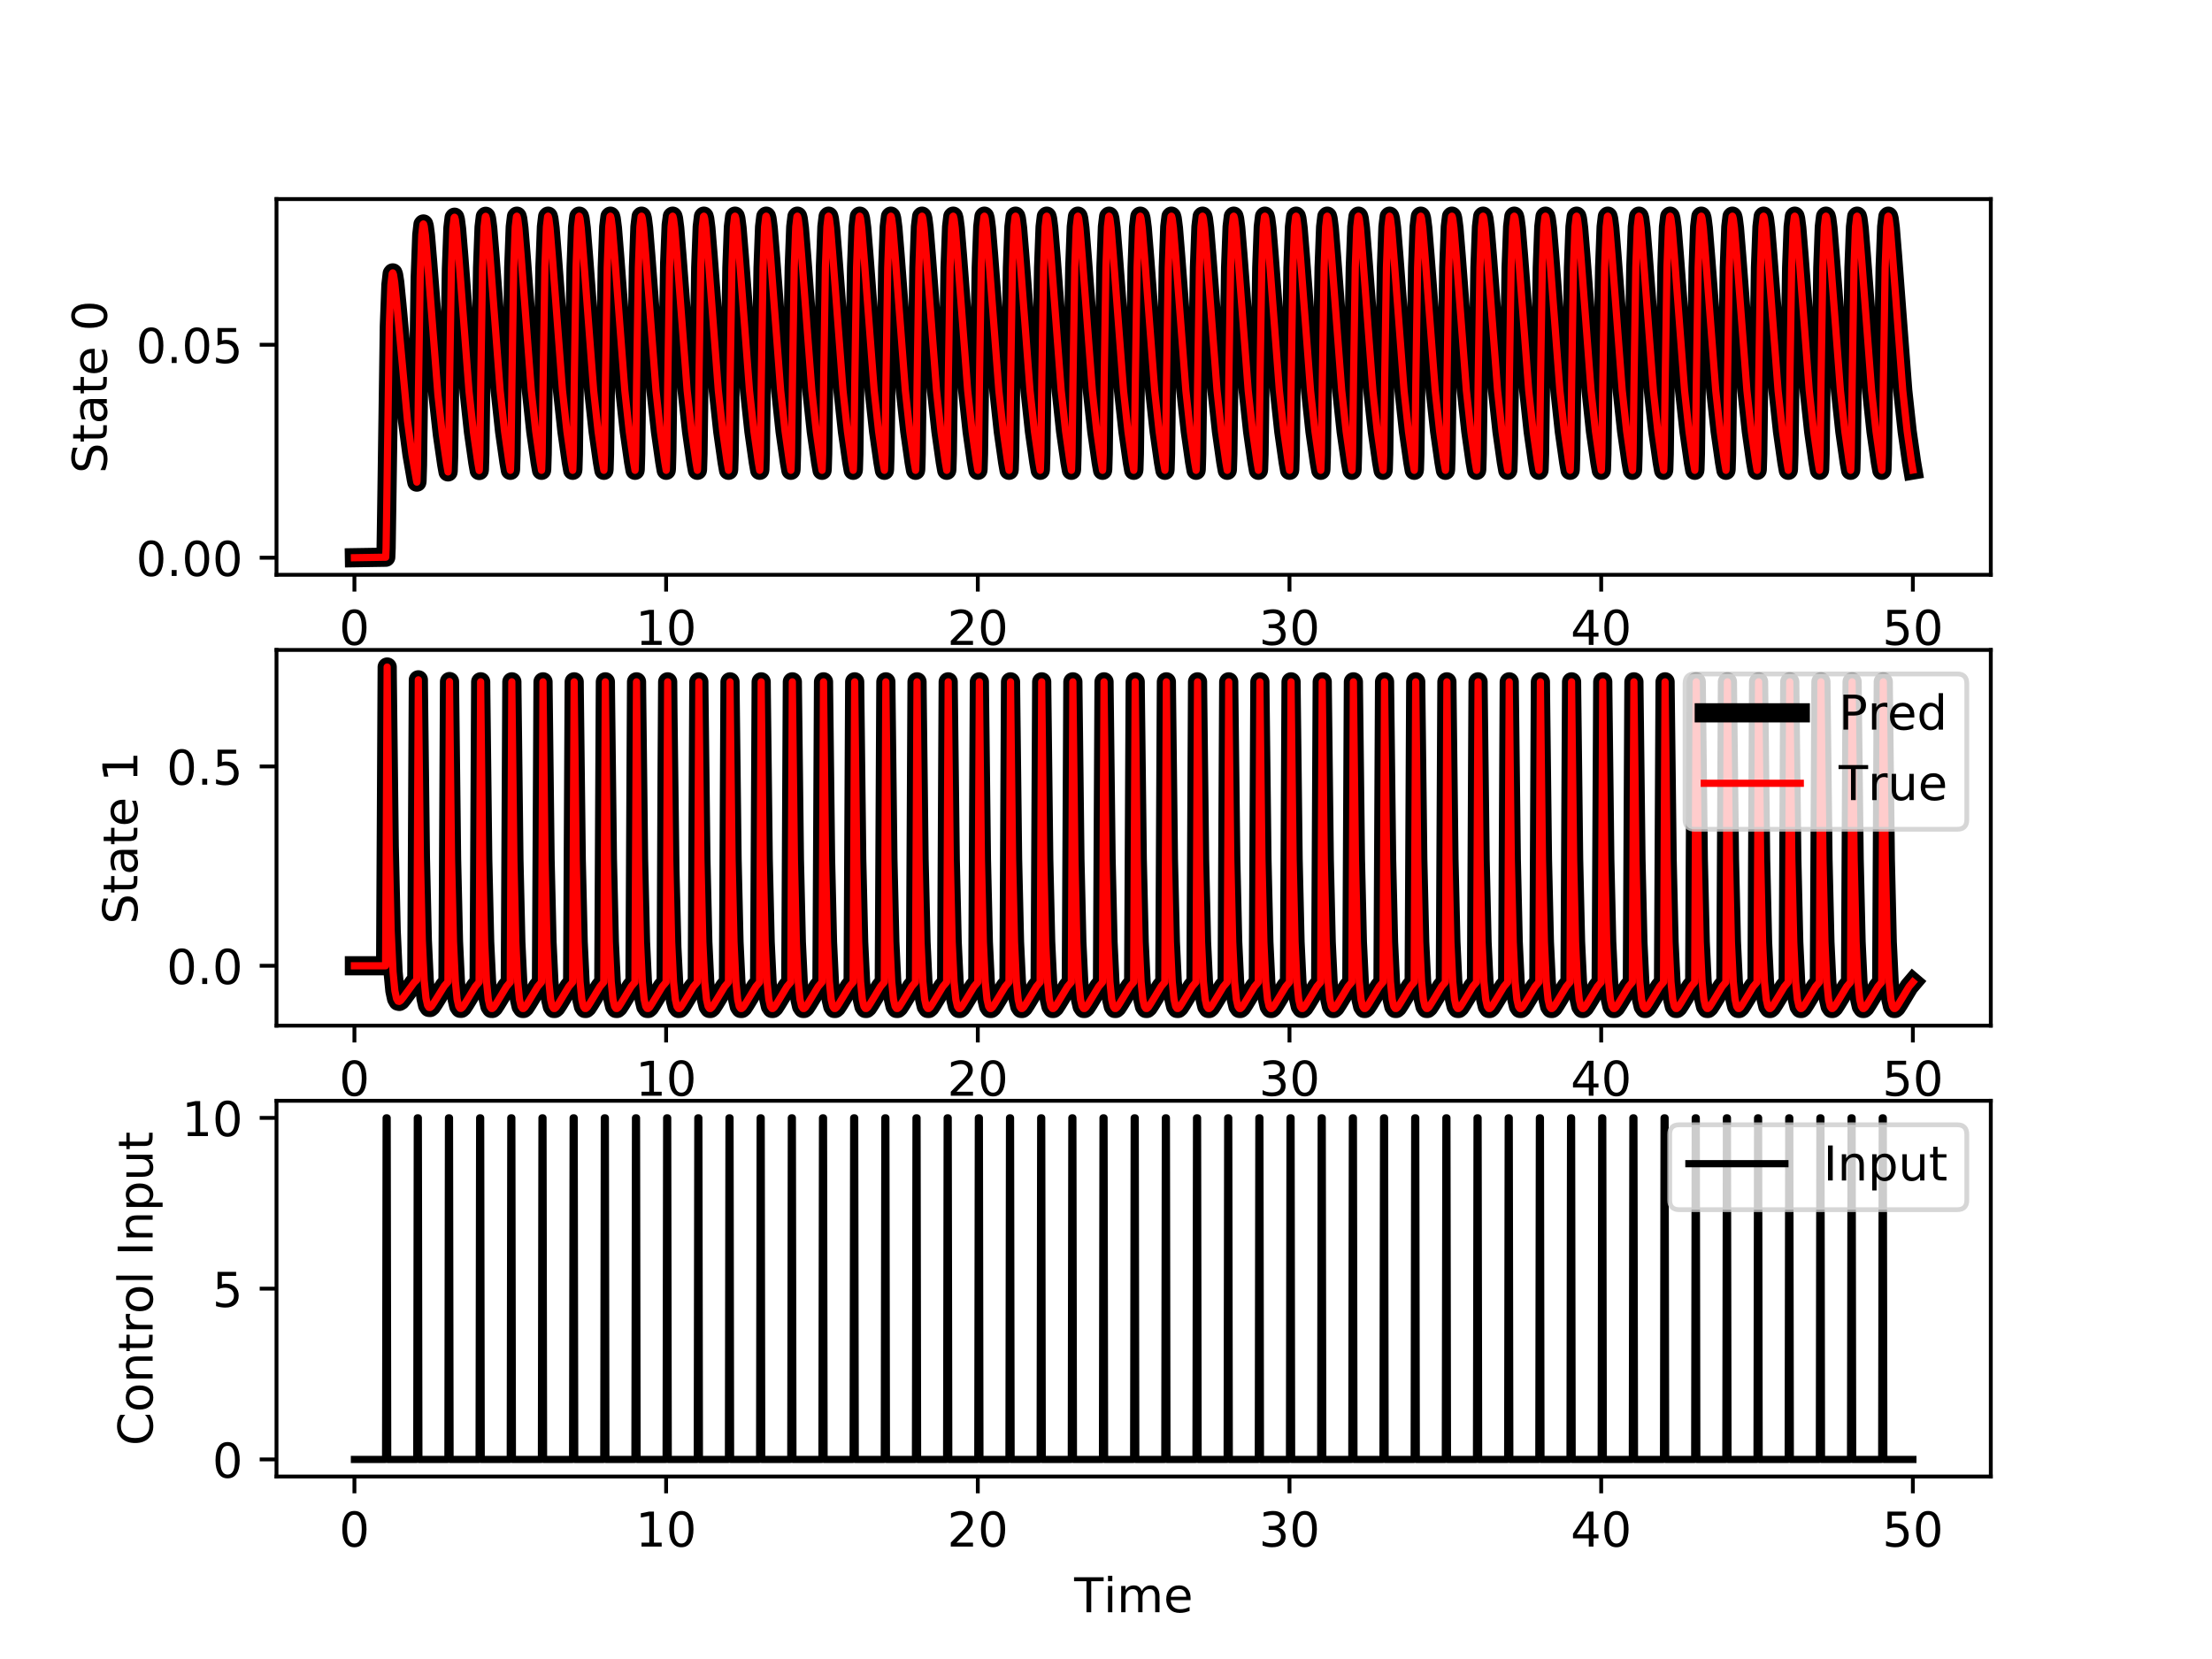 <?xml version="1.0" encoding="utf-8" standalone="no"?>
<!DOCTYPE svg PUBLIC "-//W3C//DTD SVG 1.1//EN"
  "http://www.w3.org/Graphics/SVG/1.1/DTD/svg11.dtd">
<!-- Created with matplotlib (http://matplotlib.org/) -->
<svg height="345.6pt" version="1.1" viewBox="0 0 460.8 345.6" width="460.8pt" xmlns="http://www.w3.org/2000/svg" xmlns:xlink="http://www.w3.org/1999/xlink">
 <defs>
  <style type="text/css">
*{stroke-linecap:butt;stroke-linejoin:round;}
  </style>
 </defs>
 <g id="figure_1">
  <g id="patch_1">
   <path d="M 0 345.6 
L 460.8 345.6 
L 460.8 0 
L 0 0 
z
" style="fill:#ffffff;"/>
  </g>
  <g id="axes_1">
   <g id="patch_2">
    <path d="M 57.6 119.74 
L 414.72 119.74 
L 414.72 41.472 
L 57.6 41.472 
z
" style="fill:#ffffff;"/>
   </g>
   <g id="matplotlib.axis_1">
    <g id="xtick_1">
     <g id="line2d_1">
      <defs>
       <path d="M 0 0 
L 0 3.5 
" id="mc49641945c" style="stroke:#000000;stroke-width:0.8;"/>
      </defs>
      <g>
       <use style="stroke:#000000;stroke-width:0.8;" x="73.833" xlink:href="#mc49641945c" y="119.74"/>
      </g>
     </g>
     <g id="text_1">
      <!-- 0 -->
      <defs>
       <path d="M 31.781 66.406 
Q 24.172 66.406 20.328 58.906 
Q 16.5 51.422 16.5 36.375 
Q 16.5 21.391 20.328 13.891 
Q 24.172 6.391 31.781 6.391 
Q 39.453 6.391 43.281 13.891 
Q 47.125 21.391 47.125 36.375 
Q 47.125 51.422 43.281 58.906 
Q 39.453 66.406 31.781 66.406 
z
M 31.781 74.219 
Q 44.047 74.219 50.516 64.516 
Q 56.984 54.828 56.984 36.375 
Q 56.984 17.969 50.516 8.266 
Q 44.047 -1.422 31.781 -1.422 
Q 19.531 -1.422 13.062 8.266 
Q 6.594 17.969 6.594 36.375 
Q 6.594 54.828 13.062 64.516 
Q 19.531 74.219 31.781 74.219 
z
" id="DejaVuSans-30"/>
      </defs>
      <g transform="translate(70.651 134.339)scale(0.1 -0.1)">
       <use xlink:href="#DejaVuSans-30"/>
      </g>
     </g>
    </g>
    <g id="xtick_2">
     <g id="line2d_2">
      <g>
       <use style="stroke:#000000;stroke-width:0.8;" x="138.764" xlink:href="#mc49641945c" y="119.74"/>
      </g>
     </g>
     <g id="text_2">
      <!-- 10 -->
      <defs>
       <path d="M 12.406 8.297 
L 28.516 8.297 
L 28.516 63.922 
L 10.984 60.406 
L 10.984 69.391 
L 28.422 72.906 
L 38.281 72.906 
L 38.281 8.297 
L 54.391 8.297 
L 54.391 0 
L 12.406 0 
z
" id="DejaVuSans-31"/>
      </defs>
      <g transform="translate(132.401 134.339)scale(0.1 -0.1)">
       <use xlink:href="#DejaVuSans-31"/>
       <use x="63.623" xlink:href="#DejaVuSans-30"/>
      </g>
     </g>
    </g>
    <g id="xtick_3">
     <g id="line2d_3">
      <g>
       <use style="stroke:#000000;stroke-width:0.8;" x="203.695" xlink:href="#mc49641945c" y="119.74"/>
      </g>
     </g>
     <g id="text_3">
      <!-- 20 -->
      <defs>
       <path d="M 19.188 8.297 
L 53.609 8.297 
L 53.609 0 
L 7.328 0 
L 7.328 8.297 
Q 12.938 14.109 22.625 23.891 
Q 32.328 33.688 34.812 36.531 
Q 39.547 41.844 41.422 45.531 
Q 43.312 49.219 43.312 52.781 
Q 43.312 58.594 39.234 62.25 
Q 35.156 65.922 28.609 65.922 
Q 23.969 65.922 18.812 64.312 
Q 13.672 62.703 7.812 59.422 
L 7.812 69.391 
Q 13.766 71.781 18.938 73 
Q 24.125 74.219 28.422 74.219 
Q 39.75 74.219 46.484 68.547 
Q 53.219 62.891 53.219 53.422 
Q 53.219 48.922 51.531 44.891 
Q 49.859 40.875 45.406 35.406 
Q 44.188 33.984 37.641 27.219 
Q 31.109 20.453 19.188 8.297 
z
" id="DejaVuSans-32"/>
      </defs>
      <g transform="translate(197.332 134.339)scale(0.1 -0.1)">
       <use xlink:href="#DejaVuSans-32"/>
       <use x="63.623" xlink:href="#DejaVuSans-30"/>
      </g>
     </g>
    </g>
    <g id="xtick_4">
     <g id="line2d_4">
      <g>
       <use style="stroke:#000000;stroke-width:0.8;" x="268.625" xlink:href="#mc49641945c" y="119.74"/>
      </g>
     </g>
     <g id="text_4">
      <!-- 30 -->
      <defs>
       <path d="M 40.578 39.312 
Q 47.656 37.797 51.625 33 
Q 55.609 28.219 55.609 21.188 
Q 55.609 10.406 48.188 4.484 
Q 40.766 -1.422 27.094 -1.422 
Q 22.516 -1.422 17.656 -0.516 
Q 12.797 0.391 7.625 2.203 
L 7.625 11.719 
Q 11.719 9.328 16.594 8.109 
Q 21.484 6.891 26.812 6.891 
Q 36.078 6.891 40.938 10.547 
Q 45.797 14.203 45.797 21.188 
Q 45.797 27.641 41.281 31.266 
Q 36.766 34.906 28.719 34.906 
L 20.219 34.906 
L 20.219 43.016 
L 29.109 43.016 
Q 36.375 43.016 40.234 45.922 
Q 44.094 48.828 44.094 54.297 
Q 44.094 59.906 40.109 62.906 
Q 36.141 65.922 28.719 65.922 
Q 24.656 65.922 20.016 65.031 
Q 15.375 64.156 9.812 62.312 
L 9.812 71.094 
Q 15.438 72.656 20.344 73.438 
Q 25.25 74.219 29.594 74.219 
Q 40.828 74.219 47.359 69.109 
Q 53.906 64.016 53.906 55.328 
Q 53.906 49.266 50.438 45.094 
Q 46.969 40.922 40.578 39.312 
z
" id="DejaVuSans-33"/>
      </defs>
      <g transform="translate(262.263 134.339)scale(0.1 -0.1)">
       <use xlink:href="#DejaVuSans-33"/>
       <use x="63.623" xlink:href="#DejaVuSans-30"/>
      </g>
     </g>
    </g>
    <g id="xtick_5">
     <g id="line2d_5">
      <g>
       <use style="stroke:#000000;stroke-width:0.8;" x="333.556" xlink:href="#mc49641945c" y="119.74"/>
      </g>
     </g>
     <g id="text_5">
      <!-- 40 -->
      <defs>
       <path d="M 37.797 64.312 
L 12.891 25.391 
L 37.797 25.391 
z
M 35.203 72.906 
L 47.609 72.906 
L 47.609 25.391 
L 58.016 25.391 
L 58.016 17.188 
L 47.609 17.188 
L 47.609 0 
L 37.797 0 
L 37.797 17.188 
L 4.891 17.188 
L 4.891 26.703 
z
" id="DejaVuSans-34"/>
      </defs>
      <g transform="translate(327.194 134.339)scale(0.1 -0.1)">
       <use xlink:href="#DejaVuSans-34"/>
       <use x="63.623" xlink:href="#DejaVuSans-30"/>
      </g>
     </g>
    </g>
    <g id="xtick_6">
     <g id="line2d_6">
      <g>
       <use style="stroke:#000000;stroke-width:0.8;" x="398.487" xlink:href="#mc49641945c" y="119.74"/>
      </g>
     </g>
     <g id="text_6">
      <!-- 50 -->
      <defs>
       <path d="M 10.797 72.906 
L 49.516 72.906 
L 49.516 64.594 
L 19.828 64.594 
L 19.828 46.734 
Q 21.969 47.469 24.109 47.828 
Q 26.266 48.188 28.422 48.188 
Q 40.625 48.188 47.75 41.5 
Q 54.891 34.812 54.891 23.391 
Q 54.891 11.625 47.562 5.094 
Q 40.234 -1.422 26.906 -1.422 
Q 22.312 -1.422 17.547 -0.641 
Q 12.797 0.141 7.719 1.703 
L 7.719 11.625 
Q 12.109 9.234 16.797 8.062 
Q 21.484 6.891 26.703 6.891 
Q 35.156 6.891 40.078 11.328 
Q 45.016 15.766 45.016 23.391 
Q 45.016 31 40.078 35.438 
Q 35.156 39.891 26.703 39.891 
Q 22.75 39.891 18.812 39.016 
Q 14.891 38.141 10.797 36.281 
z
" id="DejaVuSans-35"/>
      </defs>
      <g transform="translate(392.125 134.339)scale(0.1 -0.1)">
       <use xlink:href="#DejaVuSans-35"/>
       <use x="63.623" xlink:href="#DejaVuSans-30"/>
      </g>
     </g>
    </g>
   </g>
   <g id="matplotlib.axis_2">
    <g id="ytick_1">
     <g id="line2d_7">
      <defs>
       <path d="M 0 0 
L -3.5 0 
" id="m3d35a319f6" style="stroke:#000000;stroke-width:0.8;"/>
      </defs>
      <g>
       <use style="stroke:#000000;stroke-width:0.8;" x="57.6" xlink:href="#m3d35a319f6" y="116.183"/>
      </g>
     </g>
     <g id="text_7">
      <!-- 0.00 -->
      <defs>
       <path d="M 10.688 12.406 
L 21 12.406 
L 21 0 
L 10.688 0 
z
" id="DejaVuSans-2e"/>
      </defs>
      <g transform="translate(28.334 119.982)scale(0.1 -0.1)">
       <use xlink:href="#DejaVuSans-30"/>
       <use x="63.623" xlink:href="#DejaVuSans-2e"/>
       <use x="95.41" xlink:href="#DejaVuSans-30"/>
       <use x="159.033" xlink:href="#DejaVuSans-30"/>
      </g>
     </g>
    </g>
    <g id="ytick_2">
     <g id="line2d_8">
      <g>
       <use style="stroke:#000000;stroke-width:0.8;" x="57.6" xlink:href="#m3d35a319f6" y="71.821"/>
      </g>
     </g>
     <g id="text_8">
      <!-- 0.05 -->
      <g transform="translate(28.334 75.62)scale(0.1 -0.1)">
       <use xlink:href="#DejaVuSans-30"/>
       <use x="63.623" xlink:href="#DejaVuSans-2e"/>
       <use x="95.41" xlink:href="#DejaVuSans-30"/>
       <use x="159.033" xlink:href="#DejaVuSans-35"/>
      </g>
     </g>
    </g>
    <g id="text_9">
     <!-- State 0 -->
     <defs>
      <path d="M 53.516 70.516 
L 53.516 60.891 
Q 47.906 63.578 42.922 64.891 
Q 37.938 66.219 33.297 66.219 
Q 25.25 66.219 20.875 63.094 
Q 16.5 59.969 16.5 54.203 
Q 16.5 49.359 19.406 46.891 
Q 22.312 44.438 30.422 42.922 
L 36.375 41.703 
Q 47.406 39.594 52.656 34.297 
Q 57.906 29 57.906 20.125 
Q 57.906 9.516 50.797 4.047 
Q 43.703 -1.422 29.984 -1.422 
Q 24.812 -1.422 18.969 -0.25 
Q 13.141 0.922 6.891 3.219 
L 6.891 13.375 
Q 12.891 10.016 18.656 8.297 
Q 24.422 6.594 29.984 6.594 
Q 38.422 6.594 43.016 9.906 
Q 47.609 13.234 47.609 19.391 
Q 47.609 24.75 44.312 27.781 
Q 41.016 30.812 33.5 32.328 
L 27.484 33.5 
Q 16.453 35.688 11.516 40.375 
Q 6.594 45.062 6.594 53.422 
Q 6.594 63.094 13.406 68.656 
Q 20.219 74.219 32.172 74.219 
Q 37.312 74.219 42.625 73.281 
Q 47.953 72.359 53.516 70.516 
z
" id="DejaVuSans-53"/>
      <path d="M 18.312 70.219 
L 18.312 54.688 
L 36.812 54.688 
L 36.812 47.703 
L 18.312 47.703 
L 18.312 18.016 
Q 18.312 11.328 20.141 9.422 
Q 21.969 7.516 27.594 7.516 
L 36.812 7.516 
L 36.812 0 
L 27.594 0 
Q 17.188 0 13.234 3.875 
Q 9.281 7.766 9.281 18.016 
L 9.281 47.703 
L 2.688 47.703 
L 2.688 54.688 
L 9.281 54.688 
L 9.281 70.219 
z
" id="DejaVuSans-74"/>
      <path d="M 34.281 27.484 
Q 23.391 27.484 19.188 25 
Q 14.984 22.516 14.984 16.5 
Q 14.984 11.719 18.141 8.906 
Q 21.297 6.109 26.703 6.109 
Q 34.188 6.109 38.703 11.406 
Q 43.219 16.703 43.219 25.484 
L 43.219 27.484 
z
M 52.203 31.203 
L 52.203 0 
L 43.219 0 
L 43.219 8.297 
Q 40.141 3.328 35.547 0.953 
Q 30.953 -1.422 24.312 -1.422 
Q 15.922 -1.422 10.953 3.297 
Q 6 8.016 6 15.922 
Q 6 25.141 12.172 29.828 
Q 18.359 34.516 30.609 34.516 
L 43.219 34.516 
L 43.219 35.406 
Q 43.219 41.609 39.141 45 
Q 35.062 48.391 27.688 48.391 
Q 23 48.391 18.547 47.266 
Q 14.109 46.141 10.016 43.891 
L 10.016 52.203 
Q 14.938 54.109 19.578 55.047 
Q 24.219 56 28.609 56 
Q 40.484 56 46.344 49.844 
Q 52.203 43.703 52.203 31.203 
z
" id="DejaVuSans-61"/>
      <path d="M 56.203 29.594 
L 56.203 25.203 
L 14.891 25.203 
Q 15.484 15.922 20.484 11.062 
Q 25.484 6.203 34.422 6.203 
Q 39.594 6.203 44.453 7.469 
Q 49.312 8.734 54.109 11.281 
L 54.109 2.781 
Q 49.266 0.734 44.188 -0.344 
Q 39.109 -1.422 33.891 -1.422 
Q 20.797 -1.422 13.156 6.188 
Q 5.516 13.812 5.516 26.812 
Q 5.516 40.234 12.766 48.109 
Q 20.016 56 32.328 56 
Q 43.359 56 49.781 48.891 
Q 56.203 41.797 56.203 29.594 
z
M 47.219 32.234 
Q 47.125 39.594 43.094 43.984 
Q 39.062 48.391 32.422 48.391 
Q 24.906 48.391 20.391 44.141 
Q 15.875 39.891 15.188 32.172 
z
" id="DejaVuSans-65"/>
      <path id="DejaVuSans-20"/>
     </defs>
     <g transform="translate(22.255 98.612)rotate(-90)scale(0.1 -0.1)">
      <use xlink:href="#DejaVuSans-53"/>
      <use x="63.477" xlink:href="#DejaVuSans-74"/>
      <use x="102.686" xlink:href="#DejaVuSans-61"/>
      <use x="163.965" xlink:href="#DejaVuSans-74"/>
      <use x="203.174" xlink:href="#DejaVuSans-65"/>
      <use x="264.697" xlink:href="#DejaVuSans-20"/>
      <use x="296.484" xlink:href="#DejaVuSans-30"/>
     </g>
    </g>
   </g>
   <g id="line2d_9">
    <path clip-path="url(#p0bdf27a192)" d="M 73.833 116.183 
L 80.358 116.077 
L 80.436 114.169 
L 80.605 103.12 
L 81.105 67.963 
L 81.436 59.329 
L 81.702 57.015 
L 81.819 56.848 
L 81.858 56.88 
L 81.988 57.256 
L 82.228 58.79 
L 82.683 63.407 
L 84.897 87.695 
L 85.819 94.673 
L 86.722 99.877 
L 86.838 100.435 
L 86.877 100.155 
L 86.975 96.967 
L 87.176 81.367 
L 87.54 57.759 
L 87.864 48.95 
L 88.118 46.77 
L 88.208 46.656 
L 88.254 46.703 
L 88.384 47.161 
L 88.63 49.043 
L 89.098 54.674 
L 91.228 82.191 
L 92.15 90.511 
L 93.052 96.721 
L 93.338 98.305 
L 93.37 98.05 
L 93.468 94.924 
L 93.669 79.447 
L 94.033 56.042 
L 94.351 47.494 
L 94.604 45.349 
L 94.689 45.252 
L 94.734 45.299 
L 94.864 45.766 
L 95.111 47.686 
L 95.578 53.43 
L 97.708 81.503 
L 98.63 89.992 
L 99.532 96.328 
L 99.831 98.017 
L 99.864 97.765 
L 99.961 94.648 
L 100.162 79.187 
L 100.526 55.809 
L 100.844 47.283 
L 101.097 45.154 
L 101.182 45.062 
L 101.227 45.112 
L 101.357 45.586 
L 101.604 47.519 
L 102.071 53.286 
L 104.194 81.36 
L 105.116 89.884 
L 106.019 96.245 
L 106.324 97.978 
L 106.357 97.726 
L 106.454 94.61 
L 106.655 79.152 
L 107.019 55.778 
L 107.337 47.255 
L 107.59 45.128 
L 107.675 45.036 
L 107.72 45.087 
L 107.85 45.562 
L 108.097 47.497 
L 108.564 53.266 
L 110.688 81.35 
L 111.61 89.876 
L 112.512 96.239 
L 112.817 97.972 
L 112.85 97.721 
L 112.947 94.605 
L 113.148 79.147 
L 113.512 55.774 
L 113.83 47.251 
L 114.083 45.124 
L 114.168 45.032 
L 114.213 45.083 
L 114.343 45.559 
L 114.59 47.494 
L 115.057 53.264 
L 117.181 81.349 
L 118.103 89.875 
L 119.005 96.239 
L 119.31 97.972 
L 119.343 97.72 
L 119.44 94.605 
L 119.641 79.146 
L 120.005 55.773 
L 120.323 47.25 
L 120.576 45.124 
L 120.661 45.032 
L 120.706 45.083 
L 120.836 45.558 
L 121.083 47.493 
L 121.55 53.263 
L 123.674 81.348 
L 124.596 89.875 
L 125.498 96.238 
L 125.803 97.972 
L 125.836 97.72 
L 125.933 94.604 
L 126.135 79.146 
L 126.498 55.773 
L 126.816 47.25 
L 127.07 45.124 
L 127.154 45.032 
L 127.199 45.083 
L 127.329 45.558 
L 127.576 47.493 
L 128.044 53.263 
L 130.167 81.348 
L 131.089 89.875 
L 131.991 96.238 
L 132.297 97.972 
L 132.329 97.72 
L 132.426 94.604 
L 132.628 79.146 
L 132.991 55.773 
L 133.309 47.25 
L 133.563 45.124 
L 133.647 45.032 
L 133.693 45.083 
L 133.822 45.558 
L 134.069 47.493 
L 134.537 53.263 
L 136.66 81.348 
L 137.582 89.875 
L 138.484 96.238 
L 138.783 97.972 
L 138.822 97.62 
L 138.926 93.945 
L 139.147 76.228 
L 139.504 54.748 
L 139.822 46.879 
L 140.062 45.093 
L 140.134 45.032 
L 140.179 45.083 
L 140.309 45.558 
L 140.556 47.493 
L 141.023 53.263 
L 143.146 81.348 
L 144.068 89.875 
L 144.971 96.238 
L 145.276 97.972 
L 145.309 97.72 
L 145.406 94.604 
L 145.607 79.146 
L 145.971 55.773 
L 146.289 47.25 
L 146.542 45.124 
L 146.627 45.032 
L 146.672 45.083 
L 146.802 45.558 
L 147.049 47.493 
L 147.516 53.263 
L 149.64 81.348 
L 150.562 89.875 
L 151.464 96.238 
L 151.769 97.972 
L 151.802 97.72 
L 151.899 94.604 
L 152.1 79.146 
L 152.464 55.773 
L 152.782 47.25 
L 153.035 45.124 
L 153.12 45.032 
L 153.165 45.083 
L 153.295 45.558 
L 153.542 47.493 
L 154.009 53.263 
L 156.133 81.348 
L 157.055 89.875 
L 157.957 96.238 
L 158.262 97.972 
L 158.295 97.72 
L 158.392 94.604 
L 158.594 79.146 
L 158.957 55.773 
L 159.275 47.25 
L 159.529 45.124 
L 159.613 45.032 
L 159.658 45.083 
L 159.788 45.558 
L 160.035 47.493 
L 160.503 53.263 
L 162.626 81.348 
L 163.548 89.875 
L 164.45 96.238 
L 164.755 97.972 
L 164.788 97.72 
L 164.885 94.604 
L 165.087 79.146 
L 165.45 55.773 
L 165.768 47.25 
L 166.022 45.124 
L 166.106 45.032 
L 166.151 45.083 
L 166.281 45.558 
L 166.528 47.493 
L 166.996 53.263 
L 169.119 81.348 
L 170.041 89.875 
L 170.943 96.238 
L 171.249 97.972 
L 171.281 97.72 
L 171.378 94.604 
L 171.58 79.146 
L 171.943 55.773 
L 172.261 47.25 
L 172.515 45.124 
L 172.599 45.032 
L 172.645 45.083 
L 172.774 45.558 
L 173.021 47.493 
L 173.489 53.263 
L 175.612 81.348 
L 176.534 89.875 
L 177.436 96.238 
L 177.742 97.972 
L 177.774 97.72 
L 177.872 94.604 
L 178.073 79.146 
L 178.436 55.773 
L 178.755 47.25 
L 179.008 45.124 
L 179.092 45.032 
L 179.138 45.083 
L 179.268 45.558 
L 179.514 47.493 
L 179.982 53.263 
L 182.105 81.348 
L 183.027 89.875 
L 183.93 96.238 
L 184.235 97.972 
L 184.267 97.72 
L 184.365 94.604 
L 184.566 79.146 
L 184.93 55.773 
L 185.248 47.25 
L 185.501 45.124 
L 185.585 45.032 
L 185.631 45.083 
L 185.761 45.558 
L 186.007 47.493 
L 186.475 53.263 
L 188.598 81.348 
L 189.52 89.875 
L 190.423 96.238 
L 190.728 97.972 
L 190.76 97.72 
L 190.858 94.604 
L 191.059 79.146 
L 191.423 55.773 
L 191.741 47.25 
L 191.994 45.124 
L 192.078 45.032 
L 192.124 45.083 
L 192.254 45.558 
L 192.5 47.493 
L 192.968 53.263 
L 195.091 81.348 
L 196.013 89.875 
L 196.916 96.238 
L 197.221 97.972 
L 197.253 97.72 
L 197.351 94.604 
L 197.552 79.146 
L 197.916 55.773 
L 198.234 47.25 
L 198.487 45.124 
L 198.571 45.032 
L 198.617 45.083 
L 198.747 45.558 
L 198.994 47.493 
L 199.461 53.263 
L 201.584 81.348 
L 202.506 89.875 
L 203.409 96.238 
L 203.714 97.972 
L 203.746 97.72 
L 203.844 94.604 
L 204.045 79.146 
L 204.409 55.773 
L 204.727 47.25 
L 204.98 45.124 
L 205.065 45.032 
L 205.11 45.083 
L 205.24 45.558 
L 205.487 47.493 
L 205.954 53.263 
L 208.077 81.348 
L 208.999 89.875 
L 209.902 96.238 
L 210.207 97.972 
L 210.24 97.72 
L 210.337 94.604 
L 210.538 79.146 
L 210.902 55.773 
L 211.22 47.25 
L 211.473 45.124 
L 211.558 45.032 
L 211.603 45.083 
L 211.733 45.558 
L 211.98 47.493 
L 212.447 53.263 
L 214.57 81.348 
L 215.492 89.875 
L 216.395 96.238 
L 216.7 97.972 
L 216.733 97.72 
L 216.83 94.604 
L 217.031 79.146 
L 217.395 55.773 
L 217.713 47.25 
L 217.966 45.124 
L 218.051 45.032 
L 218.096 45.083 
L 218.226 45.558 
L 218.473 47.493 
L 218.94 53.263 
L 221.064 81.348 
L 221.986 89.875 
L 222.888 96.238 
L 223.193 97.972 
L 223.226 97.72 
L 223.323 94.604 
L 223.524 79.146 
L 223.888 55.773 
L 224.206 47.25 
L 224.459 45.124 
L 224.544 45.032 
L 224.589 45.083 
L 224.719 45.558 
L 224.966 47.493 
L 225.433 53.263 
L 227.557 81.348 
L 228.479 89.875 
L 229.381 96.238 
L 229.686 97.972 
L 229.719 97.72 
L 229.816 94.604 
L 230.018 79.146 
L 230.381 55.773 
L 230.699 47.25 
L 230.953 45.124 
L 231.037 45.032 
L 231.082 45.083 
L 231.212 45.558 
L 231.459 47.493 
L 231.927 53.263 
L 234.05 81.348 
L 234.972 89.875 
L 235.874 96.238 
L 236.179 97.972 
L 236.212 97.72 
L 236.309 94.604 
L 236.511 79.146 
L 236.874 55.773 
L 237.192 47.25 
L 237.446 45.124 
L 237.53 45.032 
L 237.575 45.083 
L 237.705 45.558 
L 237.952 47.493 
L 238.42 53.263 
L 240.543 81.348 
L 241.465 89.875 
L 242.367 96.238 
L 242.673 97.972 
L 242.705 97.72 
L 242.802 94.604 
L 243.004 79.146 
L 243.367 55.773 
L 243.685 47.25 
L 243.939 45.124 
L 244.023 45.032 
L 244.069 45.083 
L 244.198 45.558 
L 244.445 47.493 
L 244.913 53.263 
L 247.036 81.348 
L 247.958 89.875 
L 248.86 96.238 
L 249.166 97.972 
L 249.198 97.72 
L 249.296 94.604 
L 249.497 79.146 
L 249.86 55.773 
L 250.179 47.25 
L 250.432 45.124 
L 250.516 45.032 
L 250.562 45.083 
L 250.692 45.558 
L 250.938 47.493 
L 251.406 53.263 
L 253.529 81.348 
L 254.451 89.875 
L 255.354 96.238 
L 255.659 97.972 
L 255.691 97.72 
L 255.789 94.604 
L 255.99 79.146 
L 256.354 55.773 
L 256.672 47.25 
L 256.925 45.124 
L 257.009 45.032 
L 257.055 45.083 
L 257.185 45.558 
L 257.431 47.493 
L 257.899 53.263 
L 260.022 81.348 
L 260.944 89.875 
L 261.847 96.238 
L 262.152 97.972 
L 262.184 97.72 
L 262.282 94.604 
L 262.483 79.146 
L 262.847 55.773 
L 263.165 47.25 
L 263.418 45.124 
L 263.502 45.032 
L 263.548 45.083 
L 263.678 45.558 
L 263.924 47.493 
L 264.392 53.263 
L 266.515 81.348 
L 267.437 89.875 
L 268.34 96.238 
L 268.645 97.972 
L 268.677 97.72 
L 268.775 94.604 
L 268.976 79.146 
L 269.34 55.773 
L 269.658 47.25 
L 269.911 45.124 
L 269.995 45.032 
L 270.041 45.083 
L 270.171 45.558 
L 270.418 47.493 
L 270.885 53.263 
L 273.008 81.348 
L 273.93 89.875 
L 274.833 96.238 
L 275.138 97.972 
L 275.17 97.72 
L 275.268 94.604 
L 275.469 79.146 
L 275.833 55.773 
L 276.151 47.25 
L 276.404 45.124 
L 276.489 45.032 
L 276.534 45.083 
L 276.664 45.558 
L 276.911 47.493 
L 277.378 53.263 
L 279.501 81.348 
L 280.423 89.875 
L 281.326 96.238 
L 281.631 97.972 
L 281.664 97.72 
L 281.761 94.604 
L 281.962 79.146 
L 282.326 55.773 
L 282.644 47.25 
L 282.897 45.124 
L 282.982 45.032 
L 283.027 45.083 
L 283.157 45.558 
L 283.404 47.493 
L 283.871 53.263 
L 285.994 81.348 
L 286.916 89.875 
L 287.819 96.238 
L 288.124 97.972 
L 288.157 97.72 
L 288.254 94.604 
L 288.455 79.146 
L 288.819 55.773 
L 289.137 47.25 
L 289.39 45.124 
L 289.475 45.032 
L 289.52 45.083 
L 289.65 45.558 
L 289.897 47.493 
L 290.364 53.263 
L 292.488 81.348 
L 293.41 89.875 
L 294.312 96.238 
L 294.617 97.972 
L 294.65 97.72 
L 294.747 94.604 
L 294.948 79.146 
L 295.312 55.773 
L 295.63 47.25 
L 295.883 45.124 
L 295.968 45.032 
L 296.013 45.083 
L 296.143 45.558 
L 296.39 47.493 
L 296.857 53.263 
L 298.981 81.348 
L 299.903 89.875 
L 300.805 96.238 
L 301.11 97.972 
L 301.143 97.72 
L 301.24 94.604 
L 301.442 79.146 
L 301.805 55.773 
L 302.123 47.25 
L 302.377 45.124 
L 302.461 45.032 
L 302.506 45.083 
L 302.636 45.558 
L 302.883 47.493 
L 303.351 53.263 
L 305.474 81.348 
L 306.396 89.875 
L 307.298 96.238 
L 307.603 97.972 
L 307.636 97.72 
L 307.733 94.604 
L 307.935 79.146 
L 308.298 55.773 
L 308.616 47.25 
L 308.87 45.124 
L 308.954 45.032 
L 308.999 45.083 
L 309.129 45.558 
L 309.376 47.493 
L 309.844 53.263 
L 311.967 81.348 
L 312.889 89.875 
L 313.791 96.238 
L 314.097 97.972 
L 314.129 97.72 
L 314.226 94.604 
L 314.428 79.146 
L 314.791 55.773 
L 315.109 47.25 
L 315.363 45.124 
L 315.447 45.032 
L 315.493 45.083 
L 315.622 45.558 
L 315.869 47.493 
L 316.337 53.263 
L 318.46 81.348 
L 319.382 89.875 
L 320.284 96.238 
L 320.59 97.972 
L 320.622 97.72 
L 320.72 94.604 
L 320.921 79.146 
L 321.284 55.773 
L 321.603 47.25 
L 321.856 45.124 
L 321.94 45.032 
L 321.986 45.083 
L 322.116 45.558 
L 322.362 47.493 
L 322.83 53.263 
L 324.953 81.348 
L 325.875 89.875 
L 326.778 96.238 
L 327.083 97.972 
L 327.115 97.72 
L 327.213 94.604 
L 327.414 79.146 
L 327.778 55.773 
L 328.096 47.25 
L 328.349 45.124 
L 328.433 45.032 
L 328.479 45.083 
L 328.609 45.558 
L 328.855 47.493 
L 329.323 53.263 
L 331.446 81.348 
L 332.368 89.875 
L 333.271 96.238 
L 333.576 97.972 
L 333.608 97.72 
L 333.706 94.604 
L 333.907 79.146 
L 334.271 55.773 
L 334.589 47.25 
L 334.842 45.124 
L 334.926 45.032 
L 334.972 45.083 
L 335.102 45.558 
L 335.348 47.493 
L 335.816 53.263 
L 337.939 81.348 
L 338.861 89.875 
L 339.764 96.238 
L 340.069 97.972 
L 340.101 97.72 
L 340.199 94.604 
L 340.4 79.146 
L 340.764 55.773 
L 341.082 47.25 
L 341.335 45.124 
L 341.419 45.032 
L 341.465 45.083 
L 341.595 45.558 
L 341.842 47.493 
L 342.309 53.263 
L 344.432 81.348 
L 345.354 89.875 
L 346.257 96.238 
L 346.562 97.972 
L 346.594 97.72 
L 346.692 94.604 
L 346.893 79.146 
L 347.257 55.773 
L 347.575 47.25 
L 347.828 45.124 
L 347.913 45.032 
L 347.958 45.083 
L 348.088 45.558 
L 348.335 47.493 
L 348.802 53.263 
L 350.925 81.348 
L 351.847 89.875 
L 352.75 96.238 
L 353.055 97.972 
L 353.088 97.72 
L 353.185 94.604 
L 353.386 79.146 
L 353.75 55.773 
L 354.068 47.25 
L 354.321 45.124 
L 354.406 45.032 
L 354.451 45.083 
L 354.581 45.558 
L 354.828 47.493 
L 355.295 53.263 
L 357.418 81.348 
L 358.34 89.875 
L 359.243 96.238 
L 359.548 97.972 
L 359.581 97.72 
L 359.678 94.604 
L 359.879 79.146 
L 360.243 55.773 
L 360.561 47.25 
L 360.814 45.124 
L 360.899 45.032 
L 360.944 45.083 
L 361.074 45.558 
L 361.321 47.493 
L 361.788 53.263 
L 363.912 81.348 
L 364.834 89.875 
L 365.736 96.238 
L 366.041 97.972 
L 366.074 97.72 
L 366.171 94.604 
L 366.372 79.146 
L 366.736 55.773 
L 367.054 47.25 
L 367.307 45.124 
L 367.392 45.032 
L 367.437 45.083 
L 367.567 45.558 
L 367.814 47.493 
L 368.281 53.263 
L 370.405 81.348 
L 371.327 89.875 
L 372.229 96.238 
L 372.534 97.972 
L 372.567 97.72 
L 372.664 94.604 
L 372.866 79.146 
L 373.229 55.773 
L 373.547 47.25 
L 373.801 45.124 
L 373.885 45.032 
L 373.93 45.083 
L 374.06 45.558 
L 374.307 47.493 
L 374.775 53.263 
L 376.898 81.348 
L 377.82 89.875 
L 378.722 96.238 
L 379.027 97.972 
L 379.06 97.72 
L 379.157 94.604 
L 379.359 79.146 
L 379.722 55.773 
L 380.04 47.25 
L 380.294 45.124 
L 380.378 45.032 
L 380.423 45.083 
L 380.553 45.558 
L 380.8 47.493 
L 381.268 53.263 
L 383.391 81.348 
L 384.313 89.875 
L 385.215 96.238 
L 385.521 97.972 
L 385.553 97.72 
L 385.65 94.604 
L 385.852 79.146 
L 386.215 55.773 
L 386.533 47.25 
L 386.787 45.124 
L 386.871 45.032 
L 386.917 45.083 
L 387.046 45.558 
L 387.293 47.493 
L 387.761 53.263 
L 389.884 81.348 
L 390.806 89.875 
L 391.708 96.238 
L 392.014 97.972 
L 392.046 97.72 
L 392.144 94.604 
L 392.345 79.146 
L 392.708 55.773 
L 393.027 47.25 
L 393.28 45.124 
L 393.364 45.032 
L 393.41 45.083 
L 393.54 45.558 
L 393.786 47.493 
L 394.254 53.263 
L 396.377 81.348 
L 397.299 89.875 
L 398.202 96.238 
L 398.487 97.915 
L 398.487 97.915 
" style="fill:none;stroke:#000000;stroke-linecap:square;stroke-width:4;"/>
   </g>
   <g id="line2d_10">
    <path clip-path="url(#p0bdf27a192)" d="M 73.833 116.183 
L 80.352 116.077 
L 80.43 114.169 
L 80.599 103.12 
L 81.098 67.963 
L 81.43 59.329 
L 81.696 57.015 
L 81.813 56.848 
L 81.852 56.88 
L 81.982 57.256 
L 82.222 58.79 
L 82.676 63.407 
L 84.89 87.695 
L 85.812 94.673 
L 86.715 99.877 
L 86.832 100.435 
L 86.871 100.155 
L 86.968 96.967 
L 87.17 81.367 
L 87.533 57.759 
L 87.858 48.95 
L 88.111 46.77 
L 88.202 46.656 
L 88.247 46.703 
L 88.377 47.161 
L 88.624 49.043 
L 89.091 54.674 
L 91.221 82.191 
L 92.143 90.511 
L 93.046 96.721 
L 93.331 98.305 
L 93.364 98.05 
L 93.461 94.924 
L 93.663 79.447 
L 94.026 56.042 
L 94.344 47.494 
L 94.598 45.349 
L 94.682 45.252 
L 94.727 45.299 
L 94.857 45.766 
L 95.104 47.686 
L 95.572 53.43 
L 97.701 81.503 
L 98.623 89.992 
L 99.526 96.328 
L 99.825 98.017 
L 99.857 97.765 
L 99.954 94.648 
L 100.156 79.187 
L 100.519 55.809 
L 100.837 47.283 
L 101.091 45.154 
L 101.175 45.062 
L 101.221 45.112 
L 101.35 45.586 
L 101.597 47.519 
L 102.065 53.286 
L 104.188 81.36 
L 105.11 89.884 
L 106.012 96.245 
L 106.318 97.978 
L 106.35 97.726 
L 106.448 94.61 
L 106.649 79.152 
L 107.012 55.778 
L 107.331 47.255 
L 107.584 45.128 
L 107.668 45.036 
L 107.714 45.087 
L 107.844 45.562 
L 108.09 47.497 
L 108.558 53.266 
L 110.681 81.35 
L 111.603 89.876 
L 112.506 96.239 
L 112.811 97.972 
L 112.843 97.721 
L 112.941 94.605 
L 113.142 79.147 
L 113.506 55.774 
L 113.824 47.251 
L 114.077 45.124 
L 114.161 45.032 
L 114.207 45.083 
L 114.337 45.559 
L 114.583 47.494 
L 115.051 53.264 
L 117.174 81.349 
L 118.096 89.875 
L 118.999 96.239 
L 119.304 97.972 
L 119.336 97.72 
L 119.434 94.605 
L 119.635 79.146 
L 119.999 55.773 
L 120.317 47.25 
L 120.57 45.124 
L 120.654 45.032 
L 120.7 45.083 
L 120.83 45.558 
L 121.076 47.493 
L 121.544 53.263 
L 123.667 81.348 
L 124.589 89.875 
L 125.492 96.238 
L 125.797 97.972 
L 125.829 97.72 
L 125.927 94.604 
L 126.128 79.146 
L 126.492 55.773 
L 126.81 47.25 
L 127.063 45.124 
L 127.147 45.032 
L 127.193 45.083 
L 127.323 45.558 
L 127.57 47.493 
L 128.037 53.263 
L 130.16 81.348 
L 131.082 89.875 
L 131.985 96.238 
L 132.29 97.972 
L 132.322 97.72 
L 132.42 94.604 
L 132.621 79.146 
L 132.985 55.773 
L 133.303 47.25 
L 133.556 45.124 
L 133.641 45.032 
L 133.686 45.083 
L 133.816 45.558 
L 134.063 47.493 
L 134.53 53.263 
L 136.653 81.348 
L 137.575 89.875 
L 138.478 96.238 
L 138.783 97.972 
L 138.816 97.72 
L 138.913 94.604 
L 139.114 79.146 
L 139.478 55.773 
L 139.796 47.25 
L 140.049 45.124 
L 140.134 45.032 
L 140.179 45.083 
L 140.309 45.558 
L 140.556 47.493 
L 141.023 53.263 
L 143.146 81.348 
L 144.068 89.875 
L 144.971 96.238 
L 145.276 97.972 
L 145.309 97.72 
L 145.406 94.604 
L 145.607 79.146 
L 145.971 55.773 
L 146.289 47.25 
L 146.542 45.124 
L 146.627 45.032 
L 146.672 45.083 
L 146.802 45.558 
L 147.049 47.493 
L 147.516 53.263 
L 149.64 81.348 
L 150.562 89.875 
L 151.464 96.238 
L 151.769 97.972 
L 151.802 97.72 
L 151.899 94.604 
L 152.1 79.146 
L 152.464 55.773 
L 152.782 47.25 
L 153.035 45.124 
L 153.12 45.032 
L 153.165 45.083 
L 153.295 45.558 
L 153.542 47.493 
L 154.009 53.263 
L 156.133 81.348 
L 157.055 89.875 
L 157.957 96.238 
L 158.262 97.972 
L 158.295 97.72 
L 158.392 94.604 
L 158.594 79.146 
L 158.957 55.773 
L 159.275 47.25 
L 159.529 45.124 
L 159.613 45.032 
L 159.658 45.083 
L 159.788 45.558 
L 160.035 47.493 
L 160.503 53.263 
L 162.626 81.348 
L 163.548 89.875 
L 164.45 96.238 
L 164.755 97.972 
L 164.788 97.72 
L 164.885 94.604 
L 165.087 79.146 
L 165.45 55.773 
L 165.768 47.25 
L 166.022 45.124 
L 166.106 45.032 
L 166.151 45.083 
L 166.281 45.558 
L 166.528 47.493 
L 166.996 53.263 
L 169.119 81.348 
L 170.041 89.875 
L 170.943 96.238 
L 171.249 97.972 
L 171.281 97.72 
L 171.378 94.604 
L 171.58 79.146 
L 171.943 55.773 
L 172.261 47.25 
L 172.515 45.124 
L 172.599 45.032 
L 172.645 45.083 
L 172.774 45.558 
L 173.021 47.493 
L 173.489 53.263 
L 175.612 81.348 
L 176.534 89.875 
L 177.436 96.238 
L 177.742 97.972 
L 177.774 97.72 
L 177.872 94.604 
L 178.073 79.146 
L 178.436 55.773 
L 178.755 47.25 
L 179.008 45.124 
L 179.092 45.032 
L 179.138 45.083 
L 179.268 45.558 
L 179.514 47.493 
L 179.982 53.263 
L 182.105 81.348 
L 183.027 89.875 
L 183.93 96.238 
L 184.235 97.972 
L 184.267 97.72 
L 184.365 94.604 
L 184.566 79.146 
L 184.93 55.773 
L 185.248 47.25 
L 185.501 45.124 
L 185.585 45.032 
L 185.631 45.083 
L 185.761 45.558 
L 186.007 47.493 
L 186.475 53.263 
L 188.598 81.348 
L 189.52 89.875 
L 190.423 96.238 
L 190.728 97.972 
L 190.76 97.72 
L 190.858 94.604 
L 191.059 79.146 
L 191.423 55.773 
L 191.741 47.25 
L 191.994 45.124 
L 192.078 45.032 
L 192.124 45.083 
L 192.254 45.558 
L 192.5 47.493 
L 192.968 53.263 
L 195.091 81.348 
L 196.013 89.875 
L 196.916 96.238 
L 197.221 97.972 
L 197.253 97.72 
L 197.351 94.604 
L 197.552 79.146 
L 197.916 55.773 
L 198.234 47.25 
L 198.487 45.124 
L 198.571 45.032 
L 198.617 45.083 
L 198.747 45.558 
L 198.994 47.493 
L 199.461 53.263 
L 201.584 81.348 
L 202.506 89.875 
L 203.409 96.238 
L 203.714 97.972 
L 203.746 97.72 
L 203.844 94.604 
L 204.045 79.146 
L 204.409 55.773 
L 204.727 47.25 
L 204.98 45.124 
L 205.065 45.032 
L 205.11 45.083 
L 205.24 45.558 
L 205.487 47.493 
L 205.954 53.263 
L 208.077 81.348 
L 208.999 89.875 
L 209.902 96.238 
L 210.207 97.972 
L 210.24 97.72 
L 210.337 94.604 
L 210.538 79.146 
L 210.902 55.773 
L 211.22 47.25 
L 211.473 45.124 
L 211.558 45.032 
L 211.603 45.083 
L 211.733 45.558 
L 211.98 47.493 
L 212.447 53.263 
L 214.57 81.348 
L 215.492 89.875 
L 216.395 96.238 
L 216.7 97.972 
L 216.733 97.72 
L 216.83 94.604 
L 217.031 79.146 
L 217.395 55.773 
L 217.713 47.25 
L 217.966 45.124 
L 218.051 45.032 
L 218.096 45.083 
L 218.226 45.558 
L 218.473 47.493 
L 218.94 53.263 
L 221.064 81.348 
L 221.986 89.875 
L 222.888 96.238 
L 223.193 97.972 
L 223.226 97.72 
L 223.323 94.604 
L 223.524 79.146 
L 223.888 55.773 
L 224.206 47.25 
L 224.459 45.124 
L 224.544 45.032 
L 224.589 45.083 
L 224.719 45.558 
L 224.966 47.493 
L 225.433 53.263 
L 227.557 81.348 
L 228.479 89.875 
L 229.381 96.238 
L 229.686 97.972 
L 229.719 97.72 
L 229.816 94.604 
L 230.018 79.146 
L 230.381 55.773 
L 230.699 47.25 
L 230.953 45.124 
L 231.037 45.032 
L 231.082 45.083 
L 231.212 45.558 
L 231.459 47.493 
L 231.927 53.263 
L 234.05 81.348 
L 234.972 89.875 
L 235.874 96.238 
L 236.179 97.972 
L 236.212 97.72 
L 236.309 94.604 
L 236.511 79.146 
L 236.874 55.773 
L 237.192 47.25 
L 237.446 45.124 
L 237.53 45.032 
L 237.575 45.083 
L 237.705 45.558 
L 237.952 47.493 
L 238.42 53.263 
L 240.543 81.348 
L 241.465 89.875 
L 242.367 96.238 
L 242.673 97.972 
L 242.705 97.72 
L 242.802 94.604 
L 243.004 79.146 
L 243.367 55.773 
L 243.685 47.25 
L 243.939 45.124 
L 244.023 45.032 
L 244.069 45.083 
L 244.198 45.558 
L 244.445 47.493 
L 244.913 53.263 
L 247.036 81.348 
L 247.958 89.875 
L 248.86 96.238 
L 249.166 97.972 
L 249.198 97.72 
L 249.296 94.604 
L 249.497 79.146 
L 249.86 55.773 
L 250.179 47.25 
L 250.432 45.124 
L 250.516 45.032 
L 250.562 45.083 
L 250.692 45.558 
L 250.938 47.493 
L 251.406 53.263 
L 253.529 81.348 
L 254.451 89.875 
L 255.354 96.238 
L 255.659 97.972 
L 255.691 97.72 
L 255.789 94.604 
L 255.99 79.146 
L 256.354 55.773 
L 256.672 47.25 
L 256.925 45.124 
L 257.009 45.032 
L 257.055 45.083 
L 257.185 45.558 
L 257.431 47.493 
L 257.899 53.263 
L 260.022 81.348 
L 260.944 89.875 
L 261.847 96.238 
L 262.152 97.972 
L 262.184 97.72 
L 262.282 94.604 
L 262.483 79.146 
L 262.847 55.773 
L 263.165 47.25 
L 263.418 45.124 
L 263.502 45.032 
L 263.548 45.083 
L 263.678 45.558 
L 263.924 47.493 
L 264.392 53.263 
L 266.515 81.348 
L 267.437 89.875 
L 268.34 96.238 
L 268.645 97.972 
L 268.677 97.72 
L 268.775 94.604 
L 268.976 79.146 
L 269.34 55.773 
L 269.658 47.25 
L 269.911 45.124 
L 269.995 45.032 
L 270.041 45.083 
L 270.171 45.558 
L 270.418 47.493 
L 270.885 53.263 
L 273.008 81.348 
L 273.93 89.875 
L 274.833 96.238 
L 275.138 97.972 
L 275.17 97.72 
L 275.268 94.604 
L 275.469 79.146 
L 275.833 55.773 
L 276.151 47.25 
L 276.404 45.124 
L 276.489 45.032 
L 276.534 45.083 
L 276.664 45.558 
L 276.911 47.493 
L 277.378 53.263 
L 279.501 81.348 
L 280.423 89.875 
L 281.326 96.238 
L 281.631 97.972 
L 281.664 97.72 
L 281.761 94.604 
L 281.962 79.146 
L 282.326 55.773 
L 282.644 47.25 
L 282.897 45.124 
L 282.982 45.032 
L 283.027 45.083 
L 283.157 45.558 
L 283.404 47.493 
L 283.871 53.263 
L 285.994 81.348 
L 286.916 89.875 
L 287.819 96.238 
L 288.124 97.972 
L 288.157 97.72 
L 288.254 94.604 
L 288.455 79.146 
L 288.819 55.773 
L 289.137 47.25 
L 289.39 45.124 
L 289.475 45.032 
L 289.52 45.083 
L 289.65 45.558 
L 289.897 47.493 
L 290.364 53.263 
L 292.488 81.348 
L 293.41 89.875 
L 294.312 96.238 
L 294.617 97.972 
L 294.65 97.72 
L 294.747 94.604 
L 294.948 79.146 
L 295.312 55.773 
L 295.63 47.25 
L 295.883 45.124 
L 295.968 45.032 
L 296.013 45.083 
L 296.143 45.558 
L 296.39 47.493 
L 296.857 53.263 
L 298.981 81.348 
L 299.903 89.875 
L 300.805 96.238 
L 301.11 97.972 
L 301.143 97.72 
L 301.24 94.604 
L 301.442 79.146 
L 301.805 55.773 
L 302.123 47.25 
L 302.377 45.124 
L 302.461 45.032 
L 302.506 45.083 
L 302.636 45.558 
L 302.883 47.493 
L 303.351 53.263 
L 305.474 81.348 
L 306.396 89.875 
L 307.298 96.238 
L 307.603 97.972 
L 307.636 97.72 
L 307.733 94.604 
L 307.935 79.146 
L 308.298 55.773 
L 308.616 47.25 
L 308.87 45.124 
L 308.954 45.032 
L 308.999 45.083 
L 309.129 45.558 
L 309.376 47.493 
L 309.844 53.263 
L 311.967 81.348 
L 312.889 89.875 
L 313.791 96.238 
L 314.097 97.972 
L 314.129 97.72 
L 314.226 94.604 
L 314.428 79.146 
L 314.791 55.773 
L 315.109 47.25 
L 315.363 45.124 
L 315.447 45.032 
L 315.493 45.083 
L 315.622 45.558 
L 315.869 47.493 
L 316.337 53.263 
L 318.46 81.348 
L 319.382 89.875 
L 320.284 96.238 
L 320.59 97.972 
L 320.622 97.72 
L 320.72 94.604 
L 320.921 79.146 
L 321.284 55.773 
L 321.603 47.25 
L 321.856 45.124 
L 321.94 45.032 
L 321.986 45.083 
L 322.116 45.558 
L 322.362 47.493 
L 322.83 53.263 
L 324.953 81.348 
L 325.875 89.875 
L 326.778 96.238 
L 327.083 97.972 
L 327.115 97.72 
L 327.213 94.604 
L 327.414 79.146 
L 327.778 55.773 
L 328.096 47.25 
L 328.349 45.124 
L 328.433 45.032 
L 328.479 45.083 
L 328.609 45.558 
L 328.855 47.493 
L 329.323 53.263 
L 331.446 81.348 
L 332.368 89.875 
L 333.271 96.238 
L 333.576 97.972 
L 333.608 97.72 
L 333.706 94.604 
L 333.907 79.146 
L 334.271 55.773 
L 334.589 47.25 
L 334.842 45.124 
L 334.926 45.032 
L 334.972 45.083 
L 335.102 45.558 
L 335.348 47.493 
L 335.816 53.263 
L 337.939 81.348 
L 338.861 89.875 
L 339.764 96.238 
L 340.069 97.972 
L 340.101 97.72 
L 340.199 94.604 
L 340.4 79.146 
L 340.764 55.773 
L 341.082 47.25 
L 341.335 45.124 
L 341.419 45.032 
L 341.465 45.083 
L 341.595 45.558 
L 341.842 47.493 
L 342.309 53.263 
L 344.432 81.348 
L 345.354 89.875 
L 346.257 96.238 
L 346.562 97.972 
L 346.594 97.72 
L 346.692 94.604 
L 346.893 79.146 
L 347.257 55.773 
L 347.575 47.25 
L 347.828 45.124 
L 347.913 45.032 
L 347.958 45.083 
L 348.088 45.558 
L 348.335 47.493 
L 348.802 53.263 
L 350.925 81.348 
L 351.847 89.875 
L 352.75 96.238 
L 353.055 97.972 
L 353.088 97.72 
L 353.185 94.604 
L 353.386 79.146 
L 353.75 55.773 
L 354.068 47.25 
L 354.321 45.124 
L 354.406 45.032 
L 354.451 45.083 
L 354.581 45.558 
L 354.828 47.493 
L 355.295 53.263 
L 357.418 81.348 
L 358.34 89.875 
L 359.243 96.238 
L 359.548 97.972 
L 359.581 97.72 
L 359.678 94.604 
L 359.879 79.146 
L 360.243 55.773 
L 360.561 47.25 
L 360.814 45.124 
L 360.899 45.032 
L 360.944 45.083 
L 361.074 45.558 
L 361.321 47.493 
L 361.788 53.263 
L 363.912 81.348 
L 364.834 89.875 
L 365.736 96.238 
L 366.041 97.972 
L 366.074 97.72 
L 366.171 94.604 
L 366.372 79.146 
L 366.736 55.773 
L 367.054 47.25 
L 367.307 45.124 
L 367.392 45.032 
L 367.437 45.083 
L 367.567 45.558 
L 367.814 47.493 
L 368.281 53.263 
L 370.405 81.348 
L 371.327 89.875 
L 372.229 96.238 
L 372.534 97.972 
L 372.567 97.72 
L 372.664 94.604 
L 372.866 79.146 
L 373.229 55.773 
L 373.547 47.25 
L 373.801 45.124 
L 373.885 45.032 
L 373.93 45.083 
L 374.06 45.558 
L 374.307 47.493 
L 374.775 53.263 
L 376.898 81.348 
L 377.82 89.875 
L 378.722 96.238 
L 379.027 97.972 
L 379.06 97.72 
L 379.157 94.604 
L 379.359 79.146 
L 379.722 55.773 
L 380.04 47.25 
L 380.294 45.124 
L 380.378 45.032 
L 380.423 45.083 
L 380.553 45.558 
L 380.8 47.493 
L 381.268 53.263 
L 383.391 81.348 
L 384.313 89.875 
L 385.215 96.238 
L 385.521 97.972 
L 385.553 97.72 
L 385.65 94.604 
L 385.852 79.146 
L 386.215 55.773 
L 386.533 47.25 
L 386.787 45.124 
L 386.871 45.032 
L 386.917 45.083 
L 387.046 45.558 
L 387.293 47.493 
L 387.761 53.263 
L 389.884 81.348 
L 390.806 89.875 
L 391.708 96.238 
L 392.014 97.972 
L 392.046 97.72 
L 392.144 94.604 
L 392.345 79.146 
L 392.708 55.773 
L 393.027 47.25 
L 393.28 45.124 
L 393.364 45.032 
L 393.41 45.083 
L 393.54 45.558 
L 393.786 47.493 
L 394.254 53.263 
L 396.377 81.348 
L 397.299 89.875 
L 398.202 96.238 
L 398.487 97.915 
L 398.487 97.915 
" style="fill:none;stroke:#ff0000;stroke-linecap:square;stroke-width:1.5;"/>
   </g>
   <g id="patch_3">
    <path d="M 57.6 119.74 
L 57.6 41.472 
" style="fill:none;stroke:#000000;stroke-linecap:square;stroke-linejoin:miter;stroke-width:0.8;"/>
   </g>
   <g id="patch_4">
    <path d="M 414.72 119.74 
L 414.72 41.472 
" style="fill:none;stroke:#000000;stroke-linecap:square;stroke-linejoin:miter;stroke-width:0.8;"/>
   </g>
   <g id="patch_5">
    <path d="M 57.6 119.74 
L 414.72 119.74 
" style="fill:none;stroke:#000000;stroke-linecap:square;stroke-linejoin:miter;stroke-width:0.8;"/>
   </g>
   <g id="patch_6">
    <path d="M 57.6 41.472 
L 414.72 41.472 
" style="fill:none;stroke:#000000;stroke-linecap:square;stroke-linejoin:miter;stroke-width:0.8;"/>
   </g>
  </g>
  <g id="axes_2">
   <g id="patch_7">
    <path d="M 57.6 213.662 
L 414.72 213.662 
L 414.72 135.394 
L 57.6 135.394 
z
" style="fill:#ffffff;"/>
   </g>
   <g id="matplotlib.axis_3">
    <g id="xtick_7">
     <g id="line2d_11">
      <g>
       <use style="stroke:#000000;stroke-width:0.8;" x="73.833" xlink:href="#mc49641945c" y="213.662"/>
      </g>
     </g>
     <g id="text_10">
      <!-- 0 -->
      <g transform="translate(70.651 228.261)scale(0.1 -0.1)">
       <use xlink:href="#DejaVuSans-30"/>
      </g>
     </g>
    </g>
    <g id="xtick_8">
     <g id="line2d_12">
      <g>
       <use style="stroke:#000000;stroke-width:0.8;" x="138.764" xlink:href="#mc49641945c" y="213.662"/>
      </g>
     </g>
     <g id="text_11">
      <!-- 10 -->
      <g transform="translate(132.401 228.261)scale(0.1 -0.1)">
       <use xlink:href="#DejaVuSans-31"/>
       <use x="63.623" xlink:href="#DejaVuSans-30"/>
      </g>
     </g>
    </g>
    <g id="xtick_9">
     <g id="line2d_13">
      <g>
       <use style="stroke:#000000;stroke-width:0.8;" x="203.695" xlink:href="#mc49641945c" y="213.662"/>
      </g>
     </g>
     <g id="text_12">
      <!-- 20 -->
      <g transform="translate(197.332 228.261)scale(0.1 -0.1)">
       <use xlink:href="#DejaVuSans-32"/>
       <use x="63.623" xlink:href="#DejaVuSans-30"/>
      </g>
     </g>
    </g>
    <g id="xtick_10">
     <g id="line2d_14">
      <g>
       <use style="stroke:#000000;stroke-width:0.8;" x="268.625" xlink:href="#mc49641945c" y="213.662"/>
      </g>
     </g>
     <g id="text_13">
      <!-- 30 -->
      <g transform="translate(262.263 228.261)scale(0.1 -0.1)">
       <use xlink:href="#DejaVuSans-33"/>
       <use x="63.623" xlink:href="#DejaVuSans-30"/>
      </g>
     </g>
    </g>
    <g id="xtick_11">
     <g id="line2d_15">
      <g>
       <use style="stroke:#000000;stroke-width:0.8;" x="333.556" xlink:href="#mc49641945c" y="213.662"/>
      </g>
     </g>
     <g id="text_14">
      <!-- 40 -->
      <g transform="translate(327.194 228.261)scale(0.1 -0.1)">
       <use xlink:href="#DejaVuSans-34"/>
       <use x="63.623" xlink:href="#DejaVuSans-30"/>
      </g>
     </g>
    </g>
    <g id="xtick_12">
     <g id="line2d_16">
      <g>
       <use style="stroke:#000000;stroke-width:0.8;" x="398.487" xlink:href="#mc49641945c" y="213.662"/>
      </g>
     </g>
     <g id="text_15">
      <!-- 50 -->
      <g transform="translate(392.125 228.261)scale(0.1 -0.1)">
       <use xlink:href="#DejaVuSans-35"/>
       <use x="63.623" xlink:href="#DejaVuSans-30"/>
      </g>
     </g>
    </g>
   </g>
   <g id="matplotlib.axis_4">
    <g id="ytick_3">
     <g id="line2d_17">
      <g>
       <use style="stroke:#000000;stroke-width:0.8;" x="57.6" xlink:href="#m3d35a319f6" y="201.186"/>
      </g>
     </g>
     <g id="text_16">
      <!-- 0.0 -->
      <g transform="translate(34.697 204.985)scale(0.1 -0.1)">
       <use xlink:href="#DejaVuSans-30"/>
       <use x="63.623" xlink:href="#DejaVuSans-2e"/>
       <use x="95.41" xlink:href="#DejaVuSans-30"/>
      </g>
     </g>
    </g>
    <g id="ytick_4">
     <g id="line2d_18">
      <g>
       <use style="stroke:#000000;stroke-width:0.8;" x="57.6" xlink:href="#m3d35a319f6" y="159.661"/>
      </g>
     </g>
     <g id="text_17">
      <!-- 0.5 -->
      <g transform="translate(34.697 163.46)scale(0.1 -0.1)">
       <use xlink:href="#DejaVuSans-30"/>
       <use x="63.623" xlink:href="#DejaVuSans-2e"/>
       <use x="95.41" xlink:href="#DejaVuSans-35"/>
      </g>
     </g>
    </g>
    <g id="text_18">
     <!-- State 1 -->
     <g transform="translate(28.617 192.533)rotate(-90)scale(0.1 -0.1)">
      <use xlink:href="#DejaVuSans-53"/>
      <use x="63.477" xlink:href="#DejaVuSans-74"/>
      <use x="102.686" xlink:href="#DejaVuSans-61"/>
      <use x="163.965" xlink:href="#DejaVuSans-74"/>
      <use x="203.174" xlink:href="#DejaVuSans-65"/>
      <use x="264.697" xlink:href="#DejaVuSans-20"/>
      <use x="296.484" xlink:href="#DejaVuSans-31"/>
     </g>
    </g>
   </g>
   <g id="line2d_19">
    <path clip-path="url(#p289a808a8b)" d="M 73.833 201.186 
L 80.332 201.186 
L 80.657 138.952 
L 80.676 141.269 
L 81.086 176.265 
L 81.488 193.831 
L 81.884 202.454 
L 82.261 206.389 
L 82.611 208.023 
L 82.917 208.551 
L 83.176 208.615 
L 83.475 208.431 
L 83.975 207.811 
L 86.299 204.646 
L 86.825 204.134 
L 87.15 141.621 
L 87.17 143.922 
L 87.579 178.606 
L 87.981 195.9 
L 88.371 204.192 
L 88.741 207.936 
L 89.079 209.423 
L 89.364 209.861 
L 89.604 209.879 
L 89.897 209.64 
L 90.41 208.874 
L 92.565 205.397 
L 93.318 204.534 
L 93.643 141.983 
L 93.663 144.282 
L 94.072 178.923 
L 94.474 196.18 
L 94.864 204.44 
L 95.234 208.158 
L 95.572 209.623 
L 95.857 210.044 
L 96.091 210.052 
L 96.383 209.803 
L 96.896 209.018 
L 99.026 205.508 
L 99.812 204.589 
L 100.136 142.032 
L 100.156 144.331 
L 100.565 178.966 
L 100.967 196.218 
L 101.357 204.474 
L 101.727 208.188 
L 102.065 209.65 
L 102.35 210.068 
L 102.584 210.075 
L 102.876 209.824 
L 103.389 209.036 
L 105.513 205.525 
L 106.305 204.596 
L 106.629 142.039 
L 106.649 144.338 
L 107.058 178.972 
L 107.46 196.223 
L 107.85 204.479 
L 108.22 208.192 
L 108.558 209.654 
L 108.843 210.072 
L 109.077 210.078 
L 109.369 209.827 
L 109.882 209.038 
L 112.006 205.527 
L 112.798 204.597 
L 113.122 142.04 
L 113.142 144.338 
L 113.551 178.973 
L 113.954 196.223 
L 114.343 204.479 
L 114.713 208.193 
L 115.051 209.654 
L 115.337 210.072 
L 115.57 210.078 
L 115.863 209.828 
L 116.375 209.039 
L 118.499 205.527 
L 119.291 204.597 
L 119.616 142.04 
L 119.635 144.339 
L 120.044 178.973 
L 120.447 196.224 
L 120.836 204.479 
L 121.206 208.193 
L 121.544 209.654 
L 121.83 210.072 
L 122.063 210.078 
L 122.356 209.828 
L 122.869 209.039 
L 124.992 205.527 
L 125.784 204.597 
L 126.109 142.04 
L 126.128 144.339 
L 126.537 178.973 
L 126.94 196.224 
L 127.329 204.479 
L 127.699 208.193 
L 128.037 209.654 
L 128.323 210.072 
L 128.556 210.078 
L 128.849 209.828 
L 129.362 209.039 
L 131.485 205.527 
L 132.277 204.597 
L 132.602 142.04 
L 132.621 144.339 
L 133.03 178.973 
L 133.433 196.224 
L 133.822 204.479 
L 134.192 208.193 
L 134.53 209.654 
L 134.816 210.072 
L 135.05 210.078 
L 135.342 209.828 
L 135.855 209.039 
L 137.978 205.527 
L 138.77 204.597 
L 138.965 161.306 
L 139.088 142.04 
L 139.147 148.724 
L 139.556 181.206 
L 139.958 197.338 
L 140.348 205.017 
L 140.718 208.435 
L 141.049 209.732 
L 141.328 210.085 
L 141.562 210.066 
L 141.867 209.78 
L 142.426 208.889 
L 144.315 205.727 
L 145.257 204.597 
L 145.581 142.04 
L 145.601 144.339 
L 146.01 178.973 
L 146.412 196.224 
L 146.802 204.479 
L 147.172 208.193 
L 147.51 209.654 
L 147.796 210.072 
L 148.029 210.078 
L 148.321 209.828 
L 148.834 209.039 
L 150.958 205.527 
L 151.75 204.597 
L 152.074 142.04 
L 152.094 144.339 
L 152.503 178.973 
L 152.906 196.224 
L 153.295 204.479 
L 153.665 208.193 
L 154.003 209.654 
L 154.289 210.072 
L 154.522 210.078 
L 154.815 209.828 
L 155.328 209.039 
L 157.451 205.527 
L 158.243 204.597 
L 158.568 142.04 
L 158.587 144.339 
L 158.996 178.973 
L 159.399 196.224 
L 159.788 204.479 
L 160.158 208.193 
L 160.496 209.654 
L 160.782 210.072 
L 161.015 210.078 
L 161.308 209.828 
L 161.821 209.039 
L 163.944 205.527 
L 164.736 204.597 
L 165.061 142.04 
L 165.08 144.339 
L 165.489 178.973 
L 165.892 196.224 
L 166.281 204.479 
L 166.651 208.193 
L 166.989 209.654 
L 167.275 210.072 
L 167.509 210.078 
L 167.801 209.828 
L 168.314 209.039 
L 170.437 205.527 
L 171.229 204.597 
L 171.554 142.04 
L 171.573 144.339 
L 171.982 178.973 
L 172.385 196.224 
L 172.774 204.479 
L 173.145 208.193 
L 173.482 209.654 
L 173.768 210.072 
L 174.002 210.078 
L 174.294 209.828 
L 174.807 209.039 
L 176.93 205.527 
L 177.722 204.597 
L 178.047 142.04 
L 178.066 144.339 
L 178.475 178.973 
L 178.878 196.224 
L 179.268 204.479 
L 179.638 208.193 
L 179.975 209.654 
L 180.261 210.072 
L 180.495 210.078 
L 180.787 209.828 
L 181.3 209.039 
L 183.423 205.527 
L 184.215 204.597 
L 184.54 142.04 
L 184.559 144.339 
L 184.968 178.973 
L 185.371 196.224 
L 185.761 204.479 
L 186.131 208.193 
L 186.468 209.654 
L 186.754 210.072 
L 186.988 210.078 
L 187.28 209.828 
L 187.793 209.039 
L 189.916 205.527 
L 190.708 204.597 
L 191.033 142.04 
L 191.052 144.339 
L 191.462 178.973 
L 191.864 196.224 
L 192.254 204.479 
L 192.624 208.193 
L 192.961 209.654 
L 193.247 210.072 
L 193.481 210.078 
L 193.773 209.828 
L 194.286 209.039 
L 196.409 205.527 
L 197.201 204.597 
L 197.526 142.04 
L 197.546 144.339 
L 197.955 178.973 
L 198.357 196.224 
L 198.747 204.479 
L 199.117 208.193 
L 199.455 209.654 
L 199.74 210.072 
L 199.974 210.078 
L 200.266 209.828 
L 200.779 209.039 
L 202.902 205.527 
L 203.695 204.597 
L 204.019 142.04 
L 204.039 144.339 
L 204.448 178.973 
L 204.85 196.224 
L 205.24 204.479 
L 205.61 208.193 
L 205.948 209.654 
L 206.233 210.072 
L 206.467 210.078 
L 206.759 209.828 
L 207.272 209.039 
L 209.395 205.527 
L 210.188 204.597 
L 210.512 142.04 
L 210.532 144.339 
L 210.941 178.973 
L 211.343 196.224 
L 211.733 204.479 
L 212.103 208.193 
L 212.441 209.654 
L 212.726 210.072 
L 212.96 210.078 
L 213.252 209.828 
L 213.765 209.039 
L 215.889 205.527 
L 216.681 204.597 
L 217.005 142.04 
L 217.025 144.339 
L 217.434 178.973 
L 217.836 196.224 
L 218.226 204.479 
L 218.596 208.193 
L 218.934 209.654 
L 219.22 210.072 
L 219.453 210.078 
L 219.745 209.828 
L 220.258 209.039 
L 222.382 205.527 
L 223.174 204.597 
L 223.498 142.04 
L 223.518 144.339 
L 223.927 178.973 
L 224.33 196.224 
L 224.719 204.479 
L 225.089 208.193 
L 225.427 209.654 
L 225.713 210.072 
L 225.946 210.078 
L 226.239 209.828 
L 226.752 209.039 
L 228.875 205.527 
L 229.667 204.597 
L 229.992 142.04 
L 230.011 144.339 
L 230.42 178.973 
L 230.823 196.224 
L 231.212 204.479 
L 231.582 208.193 
L 231.92 209.654 
L 232.206 210.072 
L 232.439 210.078 
L 232.732 209.828 
L 233.245 209.039 
L 235.368 205.527 
L 236.16 204.597 
L 236.485 142.04 
L 236.504 144.339 
L 236.913 178.973 
L 237.316 196.224 
L 237.705 204.479 
L 238.075 208.193 
L 238.413 209.654 
L 238.699 210.072 
L 238.933 210.078 
L 239.225 209.828 
L 239.738 209.039 
L 241.861 205.527 
L 242.653 204.597 
L 242.978 142.04 
L 242.997 144.339 
L 243.406 178.973 
L 243.809 196.224 
L 244.198 204.479 
L 244.569 208.193 
L 244.906 209.654 
L 245.192 210.072 
L 245.426 210.078 
L 245.718 209.828 
L 246.231 209.039 
L 248.354 205.527 
L 249.146 204.597 
L 249.471 142.04 
L 249.49 144.339 
L 249.899 178.973 
L 250.302 196.224 
L 250.692 204.479 
L 251.062 208.193 
L 251.399 209.654 
L 251.685 210.072 
L 251.919 210.078 
L 252.211 209.828 
L 252.724 209.039 
L 254.847 205.527 
L 255.639 204.597 
L 255.964 142.04 
L 255.983 144.339 
L 256.392 178.973 
L 256.795 196.224 
L 257.185 204.479 
L 257.555 208.193 
L 257.892 209.654 
L 258.178 210.072 
L 258.412 210.078 
L 258.704 209.828 
L 259.217 209.039 
L 261.34 205.527 
L 262.132 204.597 
L 262.457 142.04 
L 262.476 144.339 
L 262.886 178.973 
L 263.288 196.224 
L 263.678 204.479 
L 264.048 208.193 
L 264.385 209.654 
L 264.671 210.072 
L 264.905 210.078 
L 265.197 209.828 
L 265.71 209.039 
L 267.833 205.527 
L 268.625 204.597 
L 268.95 142.04 
L 268.97 144.339 
L 269.379 178.973 
L 269.781 196.224 
L 270.171 204.479 
L 270.541 208.193 
L 270.879 209.654 
L 271.164 210.072 
L 271.398 210.078 
L 271.69 209.828 
L 272.203 209.039 
L 274.326 205.527 
L 275.119 204.597 
L 275.443 142.04 
L 275.463 144.339 
L 275.872 178.973 
L 276.274 196.224 
L 276.664 204.479 
L 277.034 208.193 
L 277.372 209.654 
L 277.657 210.072 
L 277.891 210.078 
L 278.183 209.828 
L 278.696 209.039 
L 280.819 205.527 
L 281.612 204.597 
L 281.936 142.04 
L 281.956 144.339 
L 282.365 178.973 
L 282.767 196.224 
L 283.157 204.479 
L 283.527 208.193 
L 283.865 209.654 
L 284.15 210.072 
L 284.384 210.078 
L 284.676 209.828 
L 285.189 209.039 
L 287.313 205.527 
L 288.105 204.597 
L 288.429 142.04 
L 288.449 144.339 
L 288.858 178.973 
L 289.26 196.224 
L 289.65 204.479 
L 290.02 208.193 
L 290.358 209.654 
L 290.644 210.072 
L 290.877 210.078 
L 291.169 209.828 
L 291.682 209.039 
L 293.806 205.527 
L 294.598 204.597 
L 294.922 142.04 
L 294.942 144.339 
L 295.351 178.973 
L 295.754 196.224 
L 296.143 204.479 
L 296.513 208.193 
L 296.851 209.654 
L 297.137 210.072 
L 297.37 210.078 
L 297.663 209.828 
L 298.176 209.039 
L 300.299 205.527 
L 301.091 204.597 
L 301.416 142.04 
L 301.435 144.339 
L 301.844 178.973 
L 302.247 196.224 
L 302.636 204.479 
L 303.006 208.193 
L 303.344 209.654 
L 303.63 210.072 
L 303.863 210.078 
L 304.156 209.828 
L 304.669 209.039 
L 306.792 205.527 
L 307.584 204.597 
L 307.909 142.04 
L 307.928 144.339 
L 308.337 178.973 
L 308.74 196.224 
L 309.129 204.479 
L 309.499 208.193 
L 309.837 209.654 
L 310.123 210.072 
L 310.357 210.078 
L 310.649 209.828 
L 311.162 209.039 
L 313.285 205.527 
L 314.077 204.597 
L 314.402 142.04 
L 314.421 144.339 
L 314.83 178.973 
L 315.233 196.224 
L 315.622 204.479 
L 315.993 208.193 
L 316.33 209.654 
L 316.616 210.072 
L 316.85 210.078 
L 317.142 209.828 
L 317.655 209.039 
L 319.778 205.527 
L 320.57 204.597 
L 320.895 142.04 
L 320.914 144.339 
L 321.323 178.973 
L 321.726 196.224 
L 322.116 204.479 
L 322.486 208.193 
L 322.823 209.654 
L 323.109 210.072 
L 323.343 210.078 
L 323.635 209.828 
L 324.148 209.039 
L 326.271 205.527 
L 327.063 204.597 
L 327.388 142.04 
L 327.407 144.339 
L 327.816 178.973 
L 328.219 196.224 
L 328.609 204.479 
L 328.979 208.193 
L 329.316 209.654 
L 329.602 210.072 
L 329.836 210.078 
L 330.128 209.828 
L 330.641 209.039 
L 332.764 205.527 
L 333.556 204.597 
L 333.881 142.04 
L 333.9 144.339 
L 334.31 178.973 
L 334.712 196.224 
L 335.102 204.479 
L 335.472 208.193 
L 335.809 209.654 
L 336.095 210.072 
L 336.329 210.078 
L 336.621 209.828 
L 337.134 209.039 
L 339.257 205.527 
L 340.049 204.597 
L 340.374 142.04 
L 340.394 144.339 
L 340.803 178.973 
L 341.205 196.224 
L 341.595 204.479 
L 341.965 208.193 
L 342.303 209.654 
L 342.588 210.072 
L 342.822 210.078 
L 343.114 209.828 
L 343.627 209.039 
L 345.75 205.527 
L 346.543 204.597 
L 346.867 142.04 
L 346.887 144.339 
L 347.296 178.973 
L 347.698 196.224 
L 348.088 204.479 
L 348.458 208.193 
L 348.796 209.654 
L 349.081 210.072 
L 349.315 210.078 
L 349.607 209.828 
L 350.12 209.039 
L 352.243 205.527 
L 353.036 204.597 
L 353.36 142.04 
L 353.38 144.339 
L 353.789 178.973 
L 354.191 196.224 
L 354.581 204.479 
L 354.951 208.193 
L 355.289 209.654 
L 355.574 210.072 
L 355.808 210.078 
L 356.1 209.828 
L 356.613 209.039 
L 358.737 205.527 
L 359.529 204.597 
L 359.853 142.04 
L 359.873 144.339 
L 360.282 178.973 
L 360.684 196.224 
L 361.074 204.479 
L 361.444 208.193 
L 361.782 209.654 
L 362.068 210.072 
L 362.301 210.078 
L 362.593 209.828 
L 363.106 209.039 
L 365.23 205.527 
L 366.022 204.597 
L 366.346 142.04 
L 366.366 144.339 
L 366.775 178.973 
L 367.178 196.224 
L 367.567 204.479 
L 367.937 208.193 
L 368.275 209.654 
L 368.561 210.072 
L 368.794 210.078 
L 369.087 209.828 
L 369.6 209.039 
L 371.723 205.527 
L 372.515 204.597 
L 372.84 142.04 
L 372.859 144.339 
L 373.268 178.973 
L 373.671 196.224 
L 374.06 204.479 
L 374.43 208.193 
L 374.768 209.654 
L 375.054 210.072 
L 375.287 210.078 
L 375.58 209.828 
L 376.093 209.039 
L 378.216 205.527 
L 379.008 204.597 
L 379.333 142.04 
L 379.352 144.339 
L 379.761 178.973 
L 380.164 196.224 
L 380.553 204.479 
L 380.923 208.193 
L 381.261 209.654 
L 381.547 210.072 
L 381.781 210.078 
L 382.073 209.828 
L 382.586 209.039 
L 384.709 205.527 
L 385.501 204.597 
L 385.826 142.04 
L 385.845 144.339 
L 386.254 178.973 
L 386.657 196.224 
L 387.046 204.479 
L 387.417 208.193 
L 387.754 209.654 
L 388.04 210.072 
L 388.274 210.078 
L 388.566 209.828 
L 389.079 209.039 
L 391.202 205.527 
L 391.994 204.597 
L 392.319 142.04 
L 392.338 144.339 
L 392.747 178.973 
L 393.15 196.224 
L 393.54 204.479 
L 393.91 208.193 
L 394.247 209.654 
L 394.533 210.072 
L 394.767 210.078 
L 395.059 209.828 
L 395.572 209.039 
L 397.695 205.527 
L 398.487 204.597 
L 398.487 204.597 
" style="fill:none;stroke:#000000;stroke-linecap:square;stroke-width:4;"/>
   </g>
   <g id="line2d_20">
    <path clip-path="url(#p289a808a8b)" d="M 73.833 201.186 
L 80.326 201.186 
L 80.65 138.952 
L 80.67 141.269 
L 81.079 176.265 
L 81.482 193.831 
L 81.878 202.454 
L 82.254 206.389 
L 82.605 208.023 
L 82.91 208.551 
L 83.17 208.615 
L 83.468 208.431 
L 83.968 207.811 
L 86.293 204.646 
L 86.819 204.134 
L 87.144 141.621 
L 87.163 143.922 
L 87.572 178.606 
L 87.975 195.9 
L 88.364 204.192 
L 88.734 207.936 
L 89.072 209.423 
L 89.358 209.861 
L 89.598 209.879 
L 89.89 209.64 
L 90.403 208.874 
L 92.559 205.397 
L 93.312 204.534 
L 93.637 141.983 
L 93.656 144.282 
L 94.065 178.923 
L 94.468 196.18 
L 94.857 204.44 
L 95.227 208.158 
L 95.565 209.623 
L 95.851 210.044 
L 96.085 210.052 
L 96.377 209.803 
L 96.89 209.018 
L 99.019 205.508 
L 99.805 204.589 
L 100.13 142.032 
L 100.149 144.331 
L 100.558 178.966 
L 100.961 196.218 
L 101.35 204.474 
L 101.721 208.188 
L 102.058 209.65 
L 102.344 210.068 
L 102.578 210.075 
L 102.87 209.824 
L 103.383 209.036 
L 105.506 205.525 
L 106.298 204.596 
L 106.623 142.039 
L 106.642 144.338 
L 107.051 178.972 
L 107.454 196.223 
L 107.844 204.479 
L 108.214 208.192 
L 108.551 209.654 
L 108.837 210.072 
L 109.071 210.078 
L 109.363 209.827 
L 109.876 209.038 
L 111.999 205.527 
L 112.791 204.597 
L 113.116 142.04 
L 113.135 144.338 
L 113.544 178.973 
L 113.947 196.223 
L 114.337 204.479 
L 114.707 208.193 
L 115.044 209.654 
L 115.33 210.072 
L 115.564 210.078 
L 115.856 209.828 
L 116.369 209.039 
L 118.492 205.527 
L 119.284 204.597 
L 119.609 142.04 
L 119.628 144.339 
L 120.038 178.973 
L 120.44 196.224 
L 120.83 204.479 
L 121.2 208.193 
L 121.537 209.654 
L 121.823 210.072 
L 122.057 210.078 
L 122.349 209.828 
L 122.862 209.039 
L 124.985 205.527 
L 125.777 204.597 
L 126.102 142.04 
L 126.122 144.339 
L 126.531 178.973 
L 126.933 196.224 
L 127.323 204.479 
L 127.693 208.193 
L 128.031 209.654 
L 128.316 210.072 
L 128.55 210.078 
L 128.842 209.828 
L 129.355 209.039 
L 131.478 205.527 
L 132.271 204.597 
L 132.595 142.04 
L 132.615 144.339 
L 133.024 178.973 
L 133.426 196.224 
L 133.816 204.479 
L 134.186 208.193 
L 134.524 209.654 
L 134.809 210.072 
L 135.043 210.078 
L 135.335 209.828 
L 135.848 209.039 
L 137.971 205.527 
L 138.764 204.597 
L 139.088 142.04 
L 139.108 144.339 
L 139.517 178.973 
L 139.919 196.224 
L 140.309 204.479 
L 140.679 208.193 
L 141.017 209.654 
L 141.302 210.072 
L 141.536 210.078 
L 141.828 209.828 
L 142.341 209.039 
L 144.465 205.527 
L 145.257 204.597 
L 145.581 142.04 
L 145.601 144.339 
L 146.01 178.973 
L 146.412 196.224 
L 146.802 204.479 
L 147.172 208.193 
L 147.51 209.654 
L 147.796 210.072 
L 148.029 210.078 
L 148.321 209.828 
L 148.834 209.039 
L 150.958 205.527 
L 151.75 204.597 
L 152.074 142.04 
L 152.094 144.339 
L 152.503 178.973 
L 152.906 196.224 
L 153.295 204.479 
L 153.665 208.193 
L 154.003 209.654 
L 154.289 210.072 
L 154.522 210.078 
L 154.815 209.828 
L 155.328 209.039 
L 157.451 205.527 
L 158.243 204.597 
L 158.568 142.04 
L 158.587 144.339 
L 158.996 178.973 
L 159.399 196.224 
L 159.788 204.479 
L 160.158 208.193 
L 160.496 209.654 
L 160.782 210.072 
L 161.015 210.078 
L 161.308 209.828 
L 161.821 209.039 
L 163.944 205.527 
L 164.736 204.597 
L 165.061 142.04 
L 165.08 144.339 
L 165.489 178.973 
L 165.892 196.224 
L 166.281 204.479 
L 166.651 208.193 
L 166.989 209.654 
L 167.275 210.072 
L 167.509 210.078 
L 167.801 209.828 
L 168.314 209.039 
L 170.437 205.527 
L 171.229 204.597 
L 171.554 142.04 
L 171.573 144.339 
L 171.982 178.973 
L 172.385 196.224 
L 172.774 204.479 
L 173.145 208.193 
L 173.482 209.654 
L 173.768 210.072 
L 174.002 210.078 
L 174.294 209.828 
L 174.807 209.039 
L 176.93 205.527 
L 177.722 204.597 
L 178.047 142.04 
L 178.066 144.339 
L 178.475 178.973 
L 178.878 196.224 
L 179.268 204.479 
L 179.638 208.193 
L 179.975 209.654 
L 180.261 210.072 
L 180.495 210.078 
L 180.787 209.828 
L 181.3 209.039 
L 183.423 205.527 
L 184.215 204.597 
L 184.54 142.04 
L 184.559 144.339 
L 184.968 178.973 
L 185.371 196.224 
L 185.761 204.479 
L 186.131 208.193 
L 186.468 209.654 
L 186.754 210.072 
L 186.988 210.078 
L 187.28 209.828 
L 187.793 209.039 
L 189.916 205.527 
L 190.708 204.597 
L 191.033 142.04 
L 191.052 144.339 
L 191.462 178.973 
L 191.864 196.224 
L 192.254 204.479 
L 192.624 208.193 
L 192.961 209.654 
L 193.247 210.072 
L 193.481 210.078 
L 193.773 209.828 
L 194.286 209.039 
L 196.409 205.527 
L 197.201 204.597 
L 197.526 142.04 
L 197.546 144.339 
L 197.955 178.973 
L 198.357 196.224 
L 198.747 204.479 
L 199.117 208.193 
L 199.455 209.654 
L 199.74 210.072 
L 199.974 210.078 
L 200.266 209.828 
L 200.779 209.039 
L 202.902 205.527 
L 203.695 204.597 
L 204.019 142.04 
L 204.039 144.339 
L 204.448 178.973 
L 204.85 196.224 
L 205.24 204.479 
L 205.61 208.193 
L 205.948 209.654 
L 206.233 210.072 
L 206.467 210.078 
L 206.759 209.828 
L 207.272 209.039 
L 209.395 205.527 
L 210.188 204.597 
L 210.512 142.04 
L 210.532 144.339 
L 210.941 178.973 
L 211.343 196.224 
L 211.733 204.479 
L 212.103 208.193 
L 212.441 209.654 
L 212.726 210.072 
L 212.96 210.078 
L 213.252 209.828 
L 213.765 209.039 
L 215.889 205.527 
L 216.681 204.597 
L 217.005 142.04 
L 217.025 144.339 
L 217.434 178.973 
L 217.836 196.224 
L 218.226 204.479 
L 218.596 208.193 
L 218.934 209.654 
L 219.22 210.072 
L 219.453 210.078 
L 219.745 209.828 
L 220.258 209.039 
L 222.382 205.527 
L 223.174 204.597 
L 223.498 142.04 
L 223.518 144.339 
L 223.927 178.973 
L 224.33 196.224 
L 224.719 204.479 
L 225.089 208.193 
L 225.427 209.654 
L 225.713 210.072 
L 225.946 210.078 
L 226.239 209.828 
L 226.752 209.039 
L 228.875 205.527 
L 229.667 204.597 
L 229.992 142.04 
L 230.011 144.339 
L 230.42 178.973 
L 230.823 196.224 
L 231.212 204.479 
L 231.582 208.193 
L 231.92 209.654 
L 232.206 210.072 
L 232.439 210.078 
L 232.732 209.828 
L 233.245 209.039 
L 235.368 205.527 
L 236.16 204.597 
L 236.485 142.04 
L 236.504 144.339 
L 236.913 178.973 
L 237.316 196.224 
L 237.705 204.479 
L 238.075 208.193 
L 238.413 209.654 
L 238.699 210.072 
L 238.933 210.078 
L 239.225 209.828 
L 239.738 209.039 
L 241.861 205.527 
L 242.653 204.597 
L 242.978 142.04 
L 242.997 144.339 
L 243.406 178.973 
L 243.809 196.224 
L 244.198 204.479 
L 244.569 208.193 
L 244.906 209.654 
L 245.192 210.072 
L 245.426 210.078 
L 245.718 209.828 
L 246.231 209.039 
L 248.354 205.527 
L 249.146 204.597 
L 249.471 142.04 
L 249.49 144.339 
L 249.899 178.973 
L 250.302 196.224 
L 250.692 204.479 
L 251.062 208.193 
L 251.399 209.654 
L 251.685 210.072 
L 251.919 210.078 
L 252.211 209.828 
L 252.724 209.039 
L 254.847 205.527 
L 255.639 204.597 
L 255.964 142.04 
L 255.983 144.339 
L 256.392 178.973 
L 256.795 196.224 
L 257.185 204.479 
L 257.555 208.193 
L 257.892 209.654 
L 258.178 210.072 
L 258.412 210.078 
L 258.704 209.828 
L 259.217 209.039 
L 261.34 205.527 
L 262.132 204.597 
L 262.457 142.04 
L 262.476 144.339 
L 262.886 178.973 
L 263.288 196.224 
L 263.678 204.479 
L 264.048 208.193 
L 264.385 209.654 
L 264.671 210.072 
L 264.905 210.078 
L 265.197 209.828 
L 265.71 209.039 
L 267.833 205.527 
L 268.625 204.597 
L 268.95 142.04 
L 268.97 144.339 
L 269.379 178.973 
L 269.781 196.224 
L 270.171 204.479 
L 270.541 208.193 
L 270.879 209.654 
L 271.164 210.072 
L 271.398 210.078 
L 271.69 209.828 
L 272.203 209.039 
L 274.326 205.527 
L 275.119 204.597 
L 275.443 142.04 
L 275.463 144.339 
L 275.872 178.973 
L 276.274 196.224 
L 276.664 204.479 
L 277.034 208.193 
L 277.372 209.654 
L 277.657 210.072 
L 277.891 210.078 
L 278.183 209.828 
L 278.696 209.039 
L 280.819 205.527 
L 281.612 204.597 
L 281.936 142.04 
L 281.956 144.339 
L 282.365 178.973 
L 282.767 196.224 
L 283.157 204.479 
L 283.527 208.193 
L 283.865 209.654 
L 284.15 210.072 
L 284.384 210.078 
L 284.676 209.828 
L 285.189 209.039 
L 287.313 205.527 
L 288.105 204.597 
L 288.429 142.04 
L 288.449 144.339 
L 288.858 178.973 
L 289.26 196.224 
L 289.65 204.479 
L 290.02 208.193 
L 290.358 209.654 
L 290.644 210.072 
L 290.877 210.078 
L 291.169 209.828 
L 291.682 209.039 
L 293.806 205.527 
L 294.598 204.597 
L 294.922 142.04 
L 294.942 144.339 
L 295.351 178.973 
L 295.754 196.224 
L 296.143 204.479 
L 296.513 208.193 
L 296.851 209.654 
L 297.137 210.072 
L 297.37 210.078 
L 297.663 209.828 
L 298.176 209.039 
L 300.299 205.527 
L 301.091 204.597 
L 301.416 142.04 
L 301.435 144.339 
L 301.844 178.973 
L 302.247 196.224 
L 302.636 204.479 
L 303.006 208.193 
L 303.344 209.654 
L 303.63 210.072 
L 303.863 210.078 
L 304.156 209.828 
L 304.669 209.039 
L 306.792 205.527 
L 307.584 204.597 
L 307.909 142.04 
L 307.928 144.339 
L 308.337 178.973 
L 308.74 196.224 
L 309.129 204.479 
L 309.499 208.193 
L 309.837 209.654 
L 310.123 210.072 
L 310.357 210.078 
L 310.649 209.828 
L 311.162 209.039 
L 313.285 205.527 
L 314.077 204.597 
L 314.402 142.04 
L 314.421 144.339 
L 314.83 178.973 
L 315.233 196.224 
L 315.622 204.479 
L 315.993 208.193 
L 316.33 209.654 
L 316.616 210.072 
L 316.85 210.078 
L 317.142 209.828 
L 317.655 209.039 
L 319.778 205.527 
L 320.57 204.597 
L 320.895 142.04 
L 320.914 144.339 
L 321.323 178.973 
L 321.726 196.224 
L 322.116 204.479 
L 322.486 208.193 
L 322.823 209.654 
L 323.109 210.072 
L 323.343 210.078 
L 323.635 209.828 
L 324.148 209.039 
L 326.271 205.527 
L 327.063 204.597 
L 327.388 142.04 
L 327.407 144.339 
L 327.816 178.973 
L 328.219 196.224 
L 328.609 204.479 
L 328.979 208.193 
L 329.316 209.654 
L 329.602 210.072 
L 329.836 210.078 
L 330.128 209.828 
L 330.641 209.039 
L 332.764 205.527 
L 333.556 204.597 
L 333.881 142.04 
L 333.9 144.339 
L 334.31 178.973 
L 334.712 196.224 
L 335.102 204.479 
L 335.472 208.193 
L 335.809 209.654 
L 336.095 210.072 
L 336.329 210.078 
L 336.621 209.828 
L 337.134 209.039 
L 339.257 205.527 
L 340.049 204.597 
L 340.374 142.04 
L 340.394 144.339 
L 340.803 178.973 
L 341.205 196.224 
L 341.595 204.479 
L 341.965 208.193 
L 342.303 209.654 
L 342.588 210.072 
L 342.822 210.078 
L 343.114 209.828 
L 343.627 209.039 
L 345.75 205.527 
L 346.543 204.597 
L 346.867 142.04 
L 346.887 144.339 
L 347.296 178.973 
L 347.698 196.224 
L 348.088 204.479 
L 348.458 208.193 
L 348.796 209.654 
L 349.081 210.072 
L 349.315 210.078 
L 349.607 209.828 
L 350.12 209.039 
L 352.243 205.527 
L 353.036 204.597 
L 353.36 142.04 
L 353.38 144.339 
L 353.789 178.973 
L 354.191 196.224 
L 354.581 204.479 
L 354.951 208.193 
L 355.289 209.654 
L 355.574 210.072 
L 355.808 210.078 
L 356.1 209.828 
L 356.613 209.039 
L 358.737 205.527 
L 359.529 204.597 
L 359.853 142.04 
L 359.873 144.339 
L 360.282 178.973 
L 360.684 196.224 
L 361.074 204.479 
L 361.444 208.193 
L 361.782 209.654 
L 362.068 210.072 
L 362.301 210.078 
L 362.593 209.828 
L 363.106 209.039 
L 365.23 205.527 
L 366.022 204.597 
L 366.346 142.04 
L 366.366 144.339 
L 366.775 178.973 
L 367.178 196.224 
L 367.567 204.479 
L 367.937 208.193 
L 368.275 209.654 
L 368.561 210.072 
L 368.794 210.078 
L 369.087 209.828 
L 369.6 209.039 
L 371.723 205.527 
L 372.515 204.597 
L 372.84 142.04 
L 372.859 144.339 
L 373.268 178.973 
L 373.671 196.224 
L 374.06 204.479 
L 374.43 208.193 
L 374.768 209.654 
L 375.054 210.072 
L 375.287 210.078 
L 375.58 209.828 
L 376.093 209.039 
L 378.216 205.527 
L 379.008 204.597 
L 379.333 142.04 
L 379.352 144.339 
L 379.761 178.973 
L 380.164 196.224 
L 380.553 204.479 
L 380.923 208.193 
L 381.261 209.654 
L 381.547 210.072 
L 381.781 210.078 
L 382.073 209.828 
L 382.586 209.039 
L 384.709 205.527 
L 385.501 204.597 
L 385.826 142.04 
L 385.845 144.339 
L 386.254 178.973 
L 386.657 196.224 
L 387.046 204.479 
L 387.417 208.193 
L 387.754 209.654 
L 388.04 210.072 
L 388.274 210.078 
L 388.566 209.828 
L 389.079 209.039 
L 391.202 205.527 
L 391.994 204.597 
L 392.319 142.04 
L 392.338 144.339 
L 392.747 178.973 
L 393.15 196.224 
L 393.54 204.479 
L 393.91 208.193 
L 394.247 209.654 
L 394.533 210.072 
L 394.767 210.078 
L 395.059 209.828 
L 395.572 209.039 
L 397.695 205.527 
L 398.487 204.597 
L 398.487 204.597 
" style="fill:none;stroke:#ff0000;stroke-linecap:square;stroke-width:1.5;"/>
   </g>
   <g id="patch_8">
    <path d="M 57.6 213.662 
L 57.6 135.394 
" style="fill:none;stroke:#000000;stroke-linecap:square;stroke-linejoin:miter;stroke-width:0.8;"/>
   </g>
   <g id="patch_9">
    <path d="M 414.72 213.662 
L 414.72 135.394 
" style="fill:none;stroke:#000000;stroke-linecap:square;stroke-linejoin:miter;stroke-width:0.8;"/>
   </g>
   <g id="patch_10">
    <path d="M 57.6 213.662 
L 414.72 213.662 
" style="fill:none;stroke:#000000;stroke-linecap:square;stroke-linejoin:miter;stroke-width:0.8;"/>
   </g>
   <g id="patch_11">
    <path d="M 57.6 135.394 
L 414.72 135.394 
" style="fill:none;stroke:#000000;stroke-linecap:square;stroke-linejoin:miter;stroke-width:0.8;"/>
   </g>
   <g id="legend_1">
    <g id="patch_12">
     <path d="M 353.033 172.75 
L 407.72 172.75 
Q 409.72 172.75 409.72 170.75 
L 409.72 142.394 
Q 409.72 140.394 407.72 140.394 
L 353.033 140.394 
Q 351.033 140.394 351.033 142.394 
L 351.033 170.75 
Q 351.033 172.75 353.033 172.75 
z
" style="fill:#ffffff;opacity:0.8;stroke:#cccccc;stroke-linejoin:miter;"/>
    </g>
    <g id="line2d_21">
     <path d="M 355.033 148.492 
L 375.033 148.492 
" style="fill:none;stroke:#000000;stroke-linecap:square;stroke-width:4;"/>
    </g>
    <g id="line2d_22"/>
    <g id="text_19">
     <!-- Pred -->
     <defs>
      <path d="M 19.672 64.797 
L 19.672 37.406 
L 32.078 37.406 
Q 38.969 37.406 42.719 40.969 
Q 46.484 44.531 46.484 51.125 
Q 46.484 57.672 42.719 61.234 
Q 38.969 64.797 32.078 64.797 
z
M 9.812 72.906 
L 32.078 72.906 
Q 44.344 72.906 50.609 67.359 
Q 56.891 61.812 56.891 51.125 
Q 56.891 40.328 50.609 34.812 
Q 44.344 29.297 32.078 29.297 
L 19.672 29.297 
L 19.672 0 
L 9.812 0 
z
" id="DejaVuSans-50"/>
      <path d="M 41.109 46.297 
Q 39.594 47.172 37.812 47.578 
Q 36.031 48 33.891 48 
Q 26.266 48 22.188 43.047 
Q 18.109 38.094 18.109 28.812 
L 18.109 0 
L 9.078 0 
L 9.078 54.688 
L 18.109 54.688 
L 18.109 46.188 
Q 20.953 51.172 25.484 53.578 
Q 30.031 56 36.531 56 
Q 37.453 56 38.578 55.875 
Q 39.703 55.766 41.062 55.516 
z
" id="DejaVuSans-72"/>
      <path d="M 45.406 46.391 
L 45.406 75.984 
L 54.391 75.984 
L 54.391 0 
L 45.406 0 
L 45.406 8.203 
Q 42.578 3.328 38.25 0.953 
Q 33.938 -1.422 27.875 -1.422 
Q 17.969 -1.422 11.734 6.484 
Q 5.516 14.406 5.516 27.297 
Q 5.516 40.188 11.734 48.094 
Q 17.969 56 27.875 56 
Q 33.938 56 38.25 53.625 
Q 42.578 51.266 45.406 46.391 
z
M 14.797 27.297 
Q 14.797 17.391 18.875 11.75 
Q 22.953 6.109 30.078 6.109 
Q 37.203 6.109 41.297 11.75 
Q 45.406 17.391 45.406 27.297 
Q 45.406 37.203 41.297 42.844 
Q 37.203 48.484 30.078 48.484 
Q 22.953 48.484 18.875 42.844 
Q 14.797 37.203 14.797 27.297 
z
" id="DejaVuSans-64"/>
     </defs>
     <g transform="translate(383.033 151.992)scale(0.1 -0.1)">
      <use xlink:href="#DejaVuSans-50"/>
      <use x="60.287" xlink:href="#DejaVuSans-72"/>
      <use x="101.369" xlink:href="#DejaVuSans-65"/>
      <use x="162.893" xlink:href="#DejaVuSans-64"/>
     </g>
    </g>
    <g id="line2d_23">
     <path d="M 355.033 163.17 
L 375.033 163.17 
" style="fill:none;stroke:#ff0000;stroke-linecap:square;stroke-width:1.5;"/>
    </g>
    <g id="line2d_24"/>
    <g id="text_20">
     <!-- True -->
     <defs>
      <path d="M -0.297 72.906 
L 61.375 72.906 
L 61.375 64.594 
L 35.5 64.594 
L 35.5 0 
L 25.594 0 
L 25.594 64.594 
L -0.297 64.594 
z
" id="DejaVuSans-54"/>
      <path d="M 8.5 21.578 
L 8.5 54.688 
L 17.484 54.688 
L 17.484 21.922 
Q 17.484 14.156 20.5 10.266 
Q 23.531 6.391 29.594 6.391 
Q 36.859 6.391 41.078 11.031 
Q 45.312 15.672 45.312 23.688 
L 45.312 54.688 
L 54.297 54.688 
L 54.297 0 
L 45.312 0 
L 45.312 8.406 
Q 42.047 3.422 37.719 1 
Q 33.406 -1.422 27.688 -1.422 
Q 18.266 -1.422 13.375 4.438 
Q 8.5 10.297 8.5 21.578 
z
M 31.109 56 
z
" id="DejaVuSans-75"/>
     </defs>
     <g transform="translate(383.033 166.67)scale(0.1 -0.1)">
      <use xlink:href="#DejaVuSans-54"/>
      <use x="60.865" xlink:href="#DejaVuSans-72"/>
      <use x="101.979" xlink:href="#DejaVuSans-75"/>
      <use x="165.357" xlink:href="#DejaVuSans-65"/>
     </g>
    </g>
   </g>
  </g>
  <g id="axes_3">
   <g id="patch_13">
    <path d="M 57.6 307.584 
L 414.72 307.584 
L 414.72 229.316 
L 57.6 229.316 
z
" style="fill:#ffffff;"/>
   </g>
   <g id="matplotlib.axis_5">
    <g id="xtick_13">
     <g id="line2d_25">
      <g>
       <use style="stroke:#000000;stroke-width:0.8;" x="73.833" xlink:href="#mc49641945c" y="307.584"/>
      </g>
     </g>
     <g id="text_21">
      <!-- 0 -->
      <g transform="translate(70.651 322.182)scale(0.1 -0.1)">
       <use xlink:href="#DejaVuSans-30"/>
      </g>
     </g>
    </g>
    <g id="xtick_14">
     <g id="line2d_26">
      <g>
       <use style="stroke:#000000;stroke-width:0.8;" x="138.764" xlink:href="#mc49641945c" y="307.584"/>
      </g>
     </g>
     <g id="text_22">
      <!-- 10 -->
      <g transform="translate(132.401 322.182)scale(0.1 -0.1)">
       <use xlink:href="#DejaVuSans-31"/>
       <use x="63.623" xlink:href="#DejaVuSans-30"/>
      </g>
     </g>
    </g>
    <g id="xtick_15">
     <g id="line2d_27">
      <g>
       <use style="stroke:#000000;stroke-width:0.8;" x="203.695" xlink:href="#mc49641945c" y="307.584"/>
      </g>
     </g>
     <g id="text_23">
      <!-- 20 -->
      <g transform="translate(197.332 322.182)scale(0.1 -0.1)">
       <use xlink:href="#DejaVuSans-32"/>
       <use x="63.623" xlink:href="#DejaVuSans-30"/>
      </g>
     </g>
    </g>
    <g id="xtick_16">
     <g id="line2d_28">
      <g>
       <use style="stroke:#000000;stroke-width:0.8;" x="268.625" xlink:href="#mc49641945c" y="307.584"/>
      </g>
     </g>
     <g id="text_24">
      <!-- 30 -->
      <g transform="translate(262.263 322.182)scale(0.1 -0.1)">
       <use xlink:href="#DejaVuSans-33"/>
       <use x="63.623" xlink:href="#DejaVuSans-30"/>
      </g>
     </g>
    </g>
    <g id="xtick_17">
     <g id="line2d_29">
      <g>
       <use style="stroke:#000000;stroke-width:0.8;" x="333.556" xlink:href="#mc49641945c" y="307.584"/>
      </g>
     </g>
     <g id="text_25">
      <!-- 40 -->
      <g transform="translate(327.194 322.182)scale(0.1 -0.1)">
       <use xlink:href="#DejaVuSans-34"/>
       <use x="63.623" xlink:href="#DejaVuSans-30"/>
      </g>
     </g>
    </g>
    <g id="xtick_18">
     <g id="line2d_30">
      <g>
       <use style="stroke:#000000;stroke-width:0.8;" x="398.487" xlink:href="#mc49641945c" y="307.584"/>
      </g>
     </g>
     <g id="text_26">
      <!-- 50 -->
      <g transform="translate(392.125 322.182)scale(0.1 -0.1)">
       <use xlink:href="#DejaVuSans-35"/>
       <use x="63.623" xlink:href="#DejaVuSans-30"/>
      </g>
     </g>
    </g>
    <g id="text_27">
     <!-- Time -->
     <defs>
      <path d="M 9.422 54.688 
L 18.406 54.688 
L 18.406 0 
L 9.422 0 
z
M 9.422 75.984 
L 18.406 75.984 
L 18.406 64.594 
L 9.422 64.594 
z
" id="DejaVuSans-69"/>
      <path d="M 52 44.188 
Q 55.375 50.25 60.062 53.125 
Q 64.75 56 71.094 56 
Q 79.641 56 84.281 50.016 
Q 88.922 44.047 88.922 33.016 
L 88.922 0 
L 79.891 0 
L 79.891 32.719 
Q 79.891 40.578 77.094 44.375 
Q 74.312 48.188 68.609 48.188 
Q 61.625 48.188 57.562 43.547 
Q 53.516 38.922 53.516 30.906 
L 53.516 0 
L 44.484 0 
L 44.484 32.719 
Q 44.484 40.625 41.703 44.406 
Q 38.922 48.188 33.109 48.188 
Q 26.219 48.188 22.156 43.531 
Q 18.109 38.875 18.109 30.906 
L 18.109 0 
L 9.078 0 
L 9.078 54.688 
L 18.109 54.688 
L 18.109 46.188 
Q 21.188 51.219 25.484 53.609 
Q 29.781 56 35.688 56 
Q 41.656 56 45.828 52.969 
Q 50 49.953 52 44.188 
z
" id="DejaVuSans-6d"/>
     </defs>
     <g transform="translate(223.773 335.861)scale(0.1 -0.1)">
      <use xlink:href="#DejaVuSans-54"/>
      <use x="61.037" xlink:href="#DejaVuSans-69"/>
      <use x="88.82" xlink:href="#DejaVuSans-6d"/>
      <use x="186.232" xlink:href="#DejaVuSans-65"/>
     </g>
    </g>
   </g>
   <g id="matplotlib.axis_6">
    <g id="ytick_5">
     <g id="line2d_31">
      <g>
       <use style="stroke:#000000;stroke-width:0.8;" x="57.6" xlink:href="#m3d35a319f6" y="304.026"/>
      </g>
     </g>
     <g id="text_28">
      <!-- 0 -->
      <g transform="translate(44.237 307.826)scale(0.1 -0.1)">
       <use xlink:href="#DejaVuSans-30"/>
      </g>
     </g>
    </g>
    <g id="ytick_6">
     <g id="line2d_32">
      <g>
       <use style="stroke:#000000;stroke-width:0.8;" x="57.6" xlink:href="#m3d35a319f6" y="268.45"/>
      </g>
     </g>
     <g id="text_29">
      <!-- 5 -->
      <g transform="translate(44.237 272.249)scale(0.1 -0.1)">
       <use xlink:href="#DejaVuSans-35"/>
      </g>
     </g>
    </g>
    <g id="ytick_7">
     <g id="line2d_33">
      <g>
       <use style="stroke:#000000;stroke-width:0.8;" x="57.6" xlink:href="#m3d35a319f6" y="232.873"/>
      </g>
     </g>
     <g id="text_30">
      <!-- 10 -->
      <g transform="translate(37.875 236.673)scale(0.1 -0.1)">
       <use xlink:href="#DejaVuSans-31"/>
       <use x="63.623" xlink:href="#DejaVuSans-30"/>
      </g>
     </g>
    </g>
    <g id="text_31">
     <!-- Control Input -->
     <defs>
      <path d="M 64.406 67.281 
L 64.406 56.891 
Q 59.422 61.531 53.781 63.812 
Q 48.141 66.109 41.797 66.109 
Q 29.297 66.109 22.656 58.469 
Q 16.016 50.828 16.016 36.375 
Q 16.016 21.969 22.656 14.328 
Q 29.297 6.688 41.797 6.688 
Q 48.141 6.688 53.781 8.984 
Q 59.422 11.281 64.406 15.922 
L 64.406 5.609 
Q 59.234 2.094 53.438 0.328 
Q 47.656 -1.422 41.219 -1.422 
Q 24.656 -1.422 15.125 8.703 
Q 5.609 18.844 5.609 36.375 
Q 5.609 53.953 15.125 64.078 
Q 24.656 74.219 41.219 74.219 
Q 47.75 74.219 53.531 72.484 
Q 59.328 70.75 64.406 67.281 
z
" id="DejaVuSans-43"/>
      <path d="M 30.609 48.391 
Q 23.391 48.391 19.188 42.75 
Q 14.984 37.109 14.984 27.297 
Q 14.984 17.484 19.156 11.844 
Q 23.344 6.203 30.609 6.203 
Q 37.797 6.203 41.984 11.859 
Q 46.188 17.531 46.188 27.297 
Q 46.188 37.016 41.984 42.703 
Q 37.797 48.391 30.609 48.391 
z
M 30.609 56 
Q 42.328 56 49.016 48.375 
Q 55.719 40.766 55.719 27.297 
Q 55.719 13.875 49.016 6.219 
Q 42.328 -1.422 30.609 -1.422 
Q 18.844 -1.422 12.172 6.219 
Q 5.516 13.875 5.516 27.297 
Q 5.516 40.766 12.172 48.375 
Q 18.844 56 30.609 56 
z
" id="DejaVuSans-6f"/>
      <path d="M 54.891 33.016 
L 54.891 0 
L 45.906 0 
L 45.906 32.719 
Q 45.906 40.484 42.875 44.328 
Q 39.844 48.188 33.797 48.188 
Q 26.516 48.188 22.312 43.547 
Q 18.109 38.922 18.109 30.906 
L 18.109 0 
L 9.078 0 
L 9.078 54.688 
L 18.109 54.688 
L 18.109 46.188 
Q 21.344 51.125 25.703 53.562 
Q 30.078 56 35.797 56 
Q 45.219 56 50.047 50.172 
Q 54.891 44.344 54.891 33.016 
z
" id="DejaVuSans-6e"/>
      <path d="M 9.422 75.984 
L 18.406 75.984 
L 18.406 0 
L 9.422 0 
z
" id="DejaVuSans-6c"/>
      <path d="M 9.812 72.906 
L 19.672 72.906 
L 19.672 0 
L 9.812 0 
z
" id="DejaVuSans-49"/>
      <path d="M 18.109 8.203 
L 18.109 -20.797 
L 9.078 -20.797 
L 9.078 54.688 
L 18.109 54.688 
L 18.109 46.391 
Q 20.953 51.266 25.266 53.625 
Q 29.594 56 35.594 56 
Q 45.562 56 51.781 48.094 
Q 58.016 40.188 58.016 27.297 
Q 58.016 14.406 51.781 6.484 
Q 45.562 -1.422 35.594 -1.422 
Q 29.594 -1.422 25.266 0.953 
Q 20.953 3.328 18.109 8.203 
z
M 48.688 27.297 
Q 48.688 37.203 44.609 42.844 
Q 40.531 48.484 33.406 48.484 
Q 26.266 48.484 22.188 42.844 
Q 18.109 37.203 18.109 27.297 
Q 18.109 17.391 22.188 11.75 
Q 26.266 6.109 33.406 6.109 
Q 40.531 6.109 44.609 11.75 
Q 48.688 17.391 48.688 27.297 
z
" id="DejaVuSans-70"/>
     </defs>
     <g transform="translate(31.795 301.168)rotate(-90)scale(0.1 -0.1)">
      <use xlink:href="#DejaVuSans-43"/>
      <use x="69.824" xlink:href="#DejaVuSans-6f"/>
      <use x="131.006" xlink:href="#DejaVuSans-6e"/>
      <use x="194.385" xlink:href="#DejaVuSans-74"/>
      <use x="233.594" xlink:href="#DejaVuSans-72"/>
      <use x="274.676" xlink:href="#DejaVuSans-6f"/>
      <use x="335.857" xlink:href="#DejaVuSans-6c"/>
      <use x="363.641" xlink:href="#DejaVuSans-20"/>
      <use x="395.428" xlink:href="#DejaVuSans-49"/>
      <use x="424.92" xlink:href="#DejaVuSans-6e"/>
      <use x="488.299" xlink:href="#DejaVuSans-70"/>
      <use x="551.775" xlink:href="#DejaVuSans-75"/>
      <use x="615.154" xlink:href="#DejaVuSans-74"/>
     </g>
    </g>
   </g>
   <g id="line2d_34">
    <path clip-path="url(#p9271c377f5)" d="M 73.833 304.026 
L 80.326 304.026 
L 80.443 232.873 
L 80.65 232.873 
L 80.767 304.026 
L 86.819 304.026 
L 86.936 232.873 
L 87.144 232.873 
L 87.26 304.026 
L 93.312 304.026 
L 93.429 232.873 
L 93.637 232.873 
L 93.754 304.026 
L 99.805 304.026 
L 99.922 232.873 
L 100.13 232.873 
L 100.247 304.026 
L 106.298 304.026 
L 106.415 232.873 
L 106.623 232.873 
L 106.74 304.026 
L 112.791 304.026 
L 112.908 232.873 
L 113.116 232.873 
L 113.233 304.026 
L 119.284 304.026 
L 119.401 232.873 
L 119.609 232.873 
L 119.726 304.026 
L 125.777 304.026 
L 125.894 232.873 
L 126.102 232.873 
L 126.219 304.026 
L 132.271 304.026 
L 132.387 232.873 
L 132.595 232.873 
L 132.712 304.026 
L 138.764 304.026 
L 138.881 232.873 
L 139.088 232.873 
L 139.205 304.026 
L 145.257 304.026 
L 145.374 232.873 
L 145.581 232.873 
L 145.698 304.026 
L 151.75 304.026 
L 151.867 232.873 
L 152.074 232.873 
L 152.191 304.026 
L 158.243 304.026 
L 158.36 232.873 
L 158.568 232.873 
L 158.684 304.026 
L 164.736 304.026 
L 164.853 232.873 
L 165.061 232.873 
L 165.178 304.026 
L 171.229 304.026 
L 171.346 232.873 
L 171.554 232.873 
L 171.671 304.026 
L 177.722 304.026 
L 177.839 232.873 
L 178.047 232.873 
L 178.164 304.026 
L 184.215 304.026 
L 184.332 232.873 
L 184.54 232.873 
L 184.657 304.026 
L 190.708 304.026 
L 190.825 232.873 
L 191.033 232.873 
L 191.15 304.026 
L 197.201 304.026 
L 197.318 232.873 
L 197.526 232.873 
L 197.643 304.026 
L 203.695 304.026 
L 203.811 232.873 
L 204.019 232.873 
L 204.136 304.026 
L 210.188 304.026 
L 210.305 232.873 
L 210.512 232.873 
L 210.629 304.026 
L 216.681 304.026 
L 216.798 232.873 
L 217.005 232.873 
L 217.122 304.026 
L 223.174 304.026 
L 223.291 232.873 
L 223.498 232.873 
L 223.615 304.026 
L 229.667 304.026 
L 229.784 232.873 
L 229.992 232.873 
L 230.108 304.026 
L 236.16 304.026 
L 236.277 232.873 
L 236.485 232.873 
L 236.602 304.026 
L 242.653 304.026 
L 242.77 232.873 
L 242.978 232.873 
L 243.095 304.026 
L 249.146 304.026 
L 249.263 232.873 
L 249.471 232.873 
L 249.588 304.026 
L 255.639 304.026 
L 255.756 232.873 
L 255.964 232.873 
L 256.081 304.026 
L 262.132 304.026 
L 262.249 232.873 
L 262.457 232.873 
L 262.574 304.026 
L 268.625 304.026 
L 268.742 232.873 
L 268.95 232.873 
L 269.067 304.026 
L 275.119 304.026 
L 275.235 232.873 
L 275.443 232.873 
L 275.56 304.026 
L 281.612 304.026 
L 281.729 232.873 
L 281.936 232.873 
L 282.053 304.026 
L 288.105 304.026 
L 288.222 232.873 
L 288.429 232.873 
L 288.546 304.026 
L 294.598 304.026 
L 294.715 232.873 
L 294.922 232.873 
L 295.039 304.026 
L 301.091 304.026 
L 301.208 232.873 
L 301.416 232.873 
L 301.532 304.026 
L 307.584 304.026 
L 307.701 232.873 
L 307.909 232.873 
L 308.026 304.026 
L 314.077 304.026 
L 314.194 232.873 
L 314.402 232.873 
L 314.519 304.026 
L 320.57 304.026 
L 320.687 232.873 
L 320.895 232.873 
L 321.012 304.026 
L 327.063 304.026 
L 327.18 232.873 
L 327.388 232.873 
L 327.505 304.026 
L 333.556 304.026 
L 333.673 232.873 
L 333.881 232.873 
L 333.998 304.026 
L 340.049 304.026 
L 340.166 232.873 
L 340.374 232.873 
L 340.491 304.026 
L 346.543 304.026 
L 346.659 232.873 
L 346.867 232.873 
L 346.984 304.026 
L 353.036 304.026 
L 353.153 232.873 
L 353.36 232.873 
L 353.477 304.026 
L 359.529 304.026 
L 359.646 232.873 
L 359.853 232.873 
L 359.97 304.026 
L 366.022 304.026 
L 366.139 232.873 
L 366.346 232.873 
L 366.463 304.026 
L 372.515 304.026 
L 372.632 232.873 
L 372.84 232.873 
L 372.956 304.026 
L 379.008 304.026 
L 379.125 232.873 
L 379.333 232.873 
L 379.45 304.026 
L 385.501 304.026 
L 385.618 232.873 
L 385.826 232.873 
L 385.943 304.026 
L 391.994 304.026 
L 392.111 232.873 
L 392.319 232.873 
L 392.436 304.026 
L 398.487 304.026 
L 398.487 304.026 
" style="fill:none;stroke:#000000;stroke-linecap:square;stroke-width:1.5;"/>
   </g>
   <g id="patch_14">
    <path d="M 57.6 307.584 
L 57.6 229.316 
" style="fill:none;stroke:#000000;stroke-linecap:square;stroke-linejoin:miter;stroke-width:0.8;"/>
   </g>
   <g id="patch_15">
    <path d="M 414.72 307.584 
L 414.72 229.316 
" style="fill:none;stroke:#000000;stroke-linecap:square;stroke-linejoin:miter;stroke-width:0.8;"/>
   </g>
   <g id="patch_16">
    <path d="M 57.6 307.584 
L 414.72 307.584 
" style="fill:none;stroke:#000000;stroke-linecap:square;stroke-linejoin:miter;stroke-width:0.8;"/>
   </g>
   <g id="patch_17">
    <path d="M 57.6 229.316 
L 414.72 229.316 
" style="fill:none;stroke:#000000;stroke-linecap:square;stroke-linejoin:miter;stroke-width:0.8;"/>
   </g>
   <g id="legend_2">
    <g id="patch_18">
     <path d="M 349.826 251.994 
L 407.72 251.994 
Q 409.72 251.994 409.72 249.994 
L 409.72 236.316 
Q 409.72 234.316 407.72 234.316 
L 349.826 234.316 
Q 347.826 234.316 347.826 236.316 
L 347.826 249.994 
Q 347.826 251.994 349.826 251.994 
z
" style="fill:#ffffff;opacity:0.8;stroke:#cccccc;stroke-linejoin:miter;"/>
    </g>
    <g id="line2d_35">
     <path d="M 351.826 242.414 
L 371.826 242.414 
" style="fill:none;stroke:#000000;stroke-linecap:square;stroke-width:1.5;"/>
    </g>
    <g id="line2d_36"/>
    <g id="text_32">
     <!-- Input -->
     <g transform="translate(379.826 245.914)scale(0.1 -0.1)">
      <use xlink:href="#DejaVuSans-49"/>
      <use x="29.492" xlink:href="#DejaVuSans-6e"/>
      <use x="92.871" xlink:href="#DejaVuSans-70"/>
      <use x="156.348" xlink:href="#DejaVuSans-75"/>
      <use x="219.727" xlink:href="#DejaVuSans-74"/>
     </g>
    </g>
   </g>
  </g>
 </g>
 <defs>
  <clipPath id="p0bdf27a192">
   <rect height="78.268" width="357.12" x="57.6" y="41.472"/>
  </clipPath>
  <clipPath id="p289a808a8b">
   <rect height="78.268" width="357.12" x="57.6" y="135.394"/>
  </clipPath>
  <clipPath id="p9271c377f5">
   <rect height="78.268" width="357.12" x="57.6" y="229.316"/>
  </clipPath>
 </defs>
</svg>
